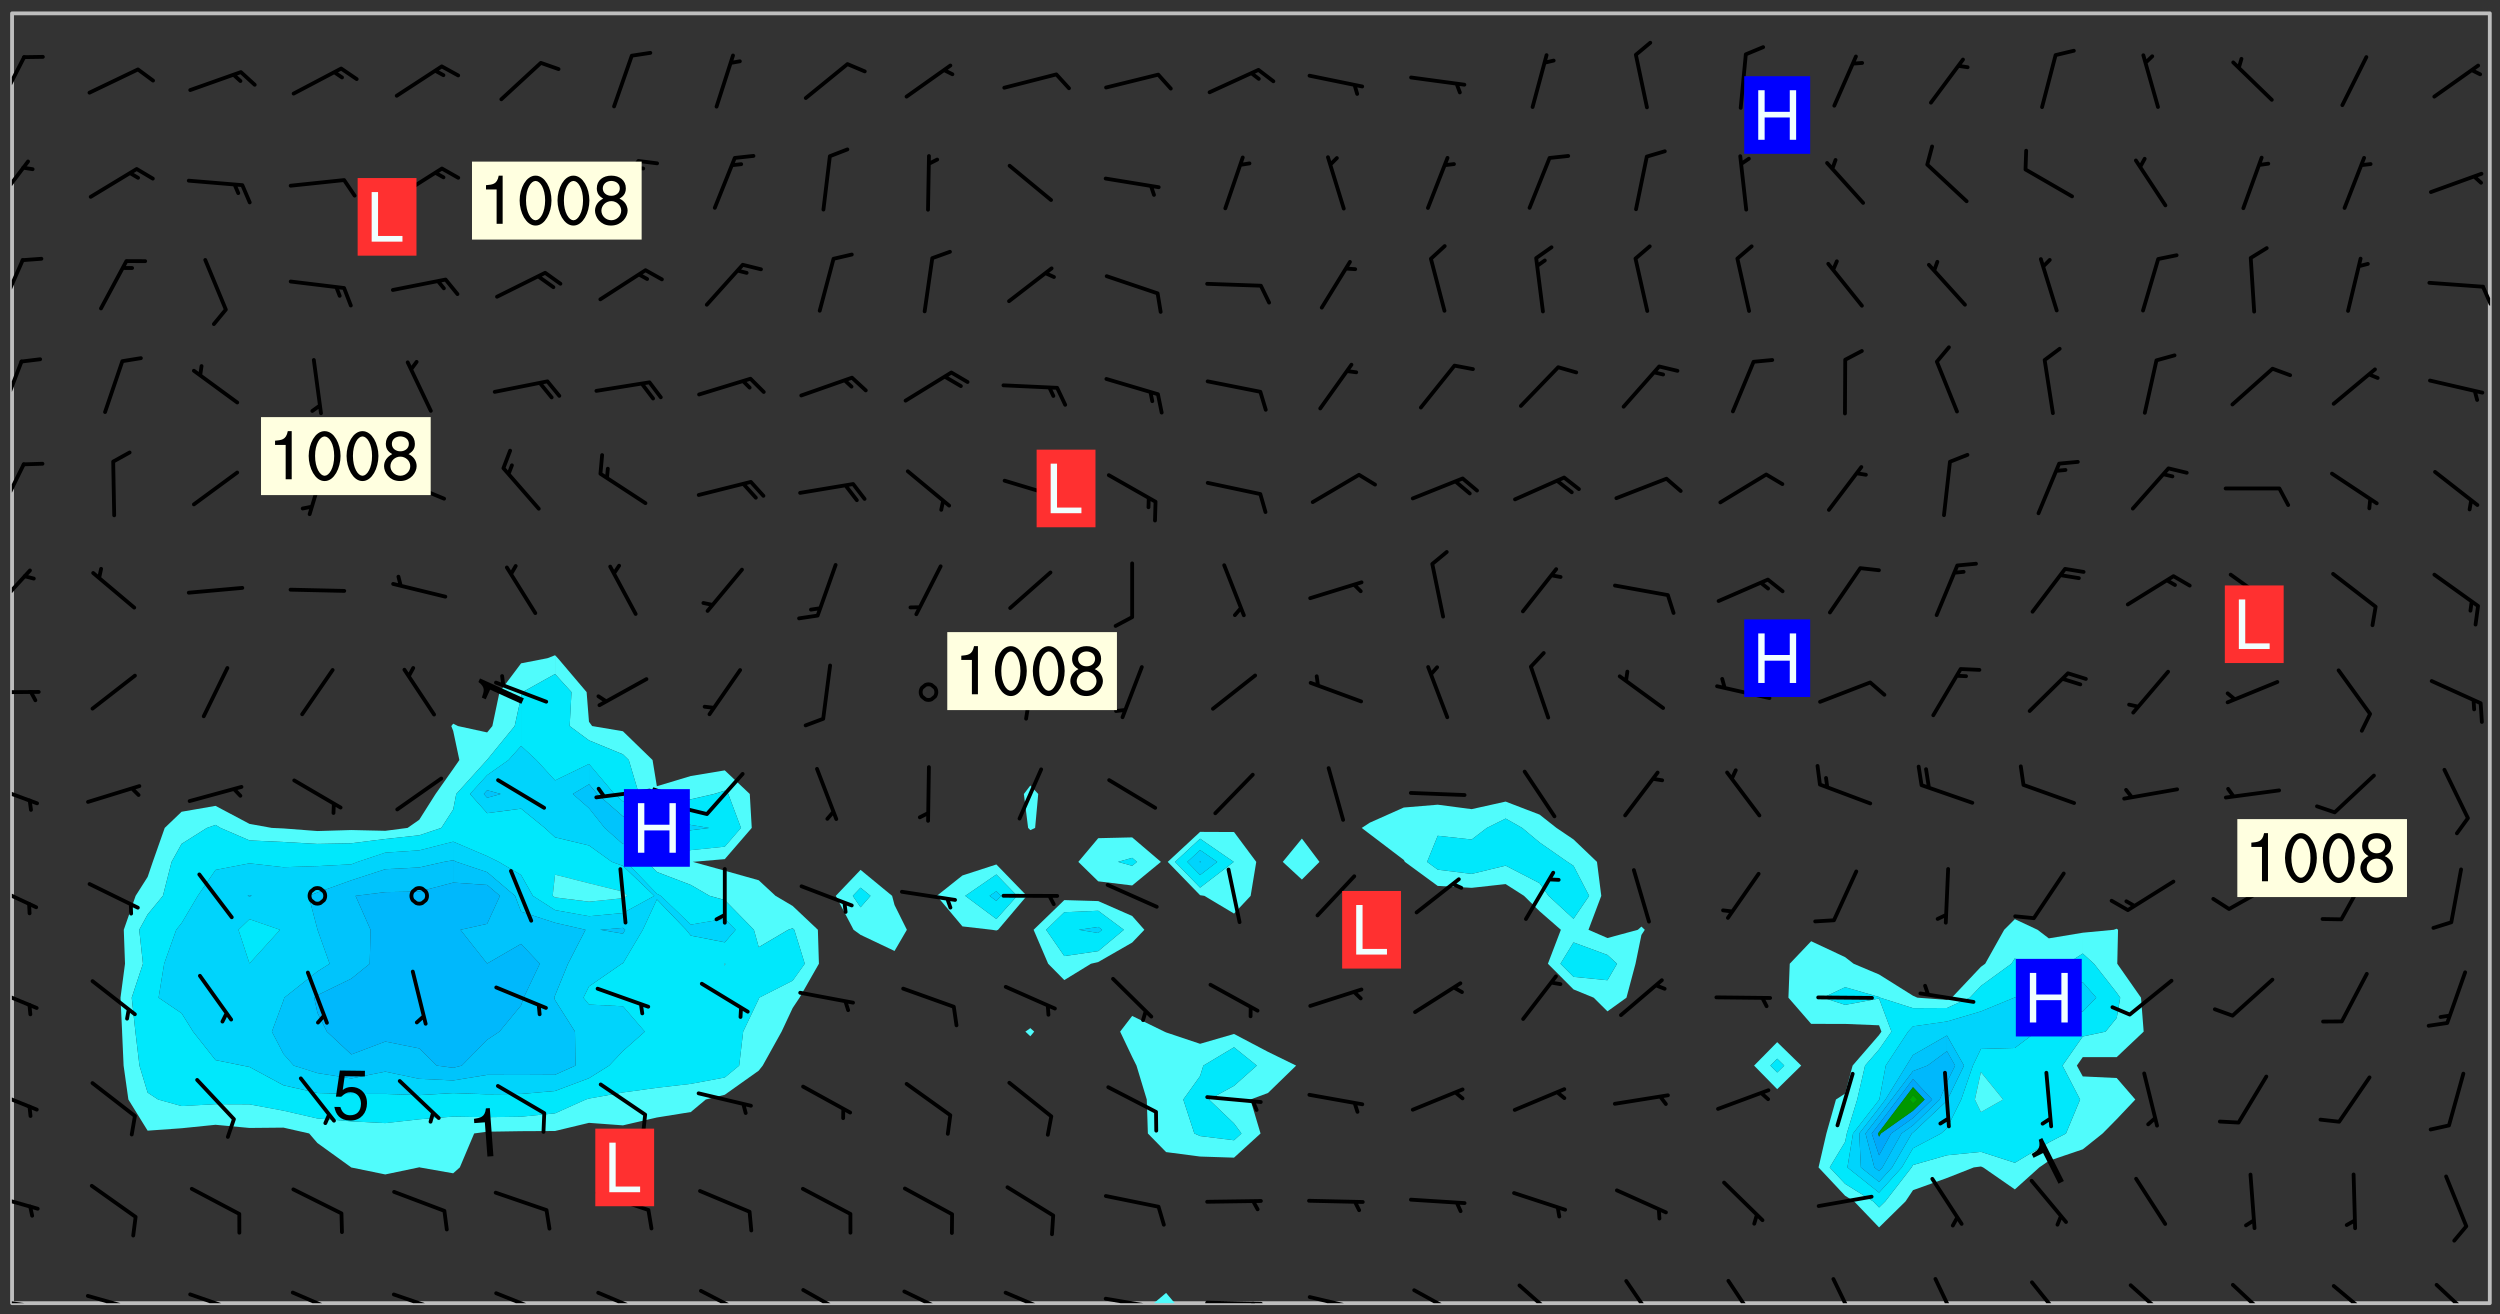 <svg xmlns="http://www.w3.org/2000/svg" role="img" xmlns:xlink="http://www.w3.org/1999/xlink" viewBox="142.45 309.95 326.84 171.84"><rect x="142.45" y="309.95" width="326.84" height="171.84" fill="#333333" stroke="none"/><defs><clipPath id="a"><path d="M144 311.672h1v168.656h-1zm0 0"/></clipPath><clipPath id="b"><path d="M144 311.672h324v168.656H144zm0 0"/></clipPath><clipPath id="c"><path d="M293 478h4v2.328h-4zm0 0"/></clipPath><clipPath id="d"><path d="M467 311.672h1v168.656h-1zm0 0"/></clipPath><clipPath id="e"><path d="M144 479h4v1.328h-4zm0 0"/></clipPath><clipPath id="f"><path d="M146 480h2v.328h-2zm0 0"/></clipPath><clipPath id="g"><path d="M153 479h8v1.328h-8zm0 0"/></clipPath><clipPath id="h"><path d="M159 480h2v.328h-2zm0 0"/></clipPath><clipPath id="i"><path d="M167 478h8v2.328h-8zm0 0"/></clipPath><clipPath id="j"><path d="M172 480h2v.328h-2zm0 0"/></clipPath><clipPath id="k"><path d="M180 478h8v2.328h-8zm0 0"/></clipPath><clipPath id="l"><path d="M193 478h8v2.328h-8zm0 0"/></clipPath><clipPath id="m"><path d="M207 478h8v2.328h-8zm0 0"/></clipPath><clipPath id="n"><path d="M220 478h8v2.328h-8zm0 0"/></clipPath><clipPath id="o"><path d="M233 478h8v2.328h-8zm0 0"/></clipPath><clipPath id="p"><path d="M247 478h7v2.328h-7zm0 0"/></clipPath><clipPath id="q"><path d="M260 478h8v2.328h-8zm0 0"/></clipPath><clipPath id="r"><path d="M273 478h8v2.328h-8zm0 0"/></clipPath><clipPath id="s"><path d="M286 479h9v1.328h-9zm0 0"/></clipPath><clipPath id="t"><path d="M292 480h2v.328h-2zm0 0"/></clipPath><clipPath id="u"><path d="M300 480h8v.328h-8zm0 0"/></clipPath><clipPath id="v"><path d="M306 480h2v.328h-2zm0 0"/></clipPath><clipPath id="w"><path d="M313 479h8v1.328h-8zm0 0"/></clipPath><clipPath id="x"><path d="M319 480h2v.328h-2zm0 0"/></clipPath><clipPath id="y"><path d="M327 478h7v2.328h-7zm0 0"/></clipPath><clipPath id="z"><path d="M340 477h7v3.328h-7zm0 0"/></clipPath><clipPath id="A"><path d="M354 477h6v3.328h-6zm0 0"/></clipPath><clipPath id="B"><path d="M368 477h5v3.328h-5zm0 0"/></clipPath><clipPath id="C"><path d="M381 476h5v4.328h-5zm0 0"/></clipPath><clipPath id="D"><path d="M395 476h4v4.328h-4zm0 0"/></clipPath><clipPath id="E"><path d="M407 477h6v3.328h-6zm0 0"/></clipPath><clipPath id="F"><path d="M420 477h7v3.328h-7zm0 0"/></clipPath><clipPath id="G"><path d="M434 477h6v3.328h-6zm0 0"/></clipPath><clipPath id="H"><path d="M447 477h7v3.328h-7zm0 0"/></clipPath><clipPath id="I"><path d="M460 477h7v3.328h-7zm0 0"/></clipPath><clipPath id="J"><path d="M144 465h4v4h-4zm0 0"/></clipPath><clipPath id="K"><path d="M144 452h4v4h-4zm0 0"/></clipPath><clipPath id="L"><path d="M144 438h4v4h-4zm0 0"/></clipPath><clipPath id="M"><path d="M144 425h4v4h-4zm0 0"/></clipPath><clipPath id="N"><path d="M144 412h4v4h-4zm0 0"/></clipPath><clipPath id="O"><path d="M144 400h4v1h-4zm0 0"/></clipPath><clipPath id="P"><path d="M144 384h3v6h-3zm0 0"/></clipPath><clipPath id="Q"><path d="M144 370h2v8h-2zm0 0"/></clipPath><clipPath id="R"><path d="M144 356h2v9h-2zm0 0"/></clipPath><clipPath id="S"><path d="M144 343h2v8h-2zm0 0"/></clipPath><clipPath id="T"><path d="M466 347h2v3h-2zm0 0"/></clipPath><clipPath id="U"><path d="M144 330h3v7h-3zm0 0"/></clipPath><clipPath id="V"><path d="M144 317h2v7h-2zm0 0"/></clipPath><g id="W" clip-path="url(#clip1)"><path fill="#fff" fill-opacity="0" fill-rule="evenodd" d="M0 0h1000v1000H0zm0 0"/><path fill="#d3d3d3" fill-opacity="0" fill-rule="evenodd" d="M162.152 355.867l-.234.293.059.234.117.172.176.234.293.348.113.059.117-.172.059-.234.176-.176.465-.176h.699l.234.293.289.816.059.176.176.23.352.234.699.699.172.176.234.348.234.41.289.582.41.465.23.234.234.176.117.23.176.293.172 1.164v.234l.059.289.059.117.117.117.348.41.117.172.176.176.176.234.117.172.172.352.059.234.234.406.234-.059-.176.176-.059.93h-.582l-.234-.113-.348.113-.117.117-.059.293-.059.176-.117.172-.465.293-.059.234-.059.113v.645l.059.172v.41l.059.059v.406l.059.406.117.176.059.059.23.641-.059.293v.699l-.059.582v.234l-.059.23-.055.352v1.922l.055.117h.426l-.367.117-.023.352.891 1.168 1.742.539 1.34.359v.539l.09.809.535.715 1.52.27.891-.086.09 1.164.535.18 1.16-.18 2.055-.984 1.16-.363 1.879-.176 1.695-.18-.18.719-1.516.086-1.25.09-.805.27-1.074.809.27.719.535.898-.18.625-.266.809.266 1.078.625.898.805.18 1.25-.18-.266.723.098.504.055.293v.172l.059.293v.406l.176.117.352.117h.406l.293-.176.113-.117.059-.117.117-.23.059-.176.352-.465.23-.176.176-.059.176.059.059.176.117.988.055.469.059.172.117.234.176.059.816.059h.289l.117.234.059.406.059.352v1.105l.117.293.117.348.289.699.176.352.582.754.352.176.172.059.469.234.641.465.348.234.293.176.293.055.23.062.816.348.293.176.113.172.352.352.117.176.523.641v.289l.059.352v.348l.059.352.059.289.117.059.172.059h.176l.582.234.176.117.176.289.176.234.113.234.293.23.117.117v.41l.059.055.289.234.234.117.059.117.117.172.059.117.23.234.059.176.234.059.117.059-.117.113-.059.117v.117l-.117.293-.117.289v.582l.176.117.117.059.059.117.117.117.113.059.176.348.059.352.059.406v.176l-.059.176-.117.699v.172l.117.176.293.293h.406l.176.117.117.172.117.293v.234h-.527l-.23-.234h-.234l-.176.059-.059.699.059.348.117.176.176.41.117.23.289.469.176.055h.523l.234.059.758.641.059.293v.234l.059.059.23.348v.352l-.117.172v.293l.293.289.293.176.172.059.293.176.293.117.582.406.289.234.293.176.219.16.016.012.23.176.641.523.176.234.117.176.176.176.113.172v.641l.117.176.469.117.582.117.234.059.23.113.293.117.113.059.586.352.289.172.176.062.176.055.176.059.699.352.289.176.234.055.289.176.234.117.641.406.293.117.172.059.234.059.41.059.23.059.234.117.059.172-.41.176.469.059.059.293.113.234.176.055.234.059.176.059.406.117.641.234.117.172.059.234v.176l-.059.117-.059.406.234.234.117.059.348.117.641.23.176.117.289.117.176.176.234.465.582 1.105.176.176.348.176.176.117.352.117 1.047.523.234.059.465.113.293.059.465.176.758.582.234.234.348.465.176.176.289.234.816.699.293.176.289.289.293.176.293.289.695.641.176.176.293.234.289.234.469.289.641.582.348.234.234.293.348.348.352.465.934.992.348.406.117.176.234.059.113.117.645.176.23.113.234.059.293.176.23.117.934.699.406.406.234.176.406.176.234.117.816.348.348.234.234.117.293.289.23.117.758.352.352.172.23.059.293.117.234.059.871.176h.816l.469.23.172.059.875.699.465.117.293.059.176.059.23.059.469.059.348.059.352.059.406.059h.293l.172.059v.23l.176.176h.293l.348.059.352.059.699.117h.641l.465-.234.293-.176.172-.117.41-.172.289-.176.934-.465.469-.293.523-.293.465-.172.465-.176 1.051-.465.289-.117.41-.117.289-.117.527-.176 1.516-.699.582-.348.289-.059.293-.059.348-.117.875-.23.352-.117h.113l.234-.059.875-.234.234-.059h.812l.352-.059.816-.117.172-.059.352-.055.293-.059.23-.059.816-.176.176-.059h.348l.234-.059.465-.117.758-.172.234-.059h.348l.41-.117.289-.059 1.285-.059h.289l.41-.059.23-.059h.176l.875-.117h.406l.41-.117h.348l.352-.113.871-.059h1.75l1.047.289.41.117.289.117.352.117.289.117 1.051.172.289.059h.293l.293.059.172.059.41.059.172.059.117.059h.117l.117.059.352.059h.113l.41.066 1.922.395 1.926.395 1.52.449 1.695.719 2.145.805 1.605-.719 1.43-.805 1.16-1.078 1.25-.449 3.035-.719 1.875-.359 2.145-1.348 2.234-1.254 2.5-1.258 1.695-.449 1.785-.18 1.16-.27.625.539 1.34-.27.715-.988.984-1.344.445-.18.805-.359 1.875-.539 1.785-.449 1.25-.27 1.16-.09 1.699-.09 1.961-.27 1.25-.09h.539l.625-.09h.891l2.145-.18 2.41-.18 2.59-.09 1.695.18 1.609.09 1.43.359 1.16.719 1.875.988 1.16 1.527.266.715.629.09.355.898.535.539.535 1.527 1.074.359h.535l-.805.535.09 1.707.715 2.695.891.805.895.988.715 1.258 1.785.539 1.52-.18.355 1.344 1.609-.805.98-.539.27.27.316-.215.219-.145.801.449.449-.359h.355l.535-.27.539-.719.535-.27.625-.988 1.16.449.84.371 1.395.617 1.695-.18h1.605l1.785.09.18-1.707.535-1.344.805.27.492.848.402.406-.09.539v.359l.715.449.711-.27h1.43l.359.988.445 1.258.715 1.344 1.25.629 1.695.629.715-.18.18-.539.98-.09.449.359.086 1.258-.266.629-.535.18v.539l.715.984.266.539.984.988.801 1.078-.266.359-.09.898-.625 2.332-.355 2.066-.09 1.793-.18.719-.09.539v1.438l-.98 1.883-.359 1.707-.535.898-.805 1.168-.266.539 2.055 1.254.086.359-.355.539-.09-.18v.809l.09 1.438-.445.715-1.074.094-.266.715.535.898.805.719 1.16.809 1.34.27.445.359-.355.449-1.789-.09-1.25-.449-.715-.719-.625-.09-.176 3.59-.188 1.309h89.359V311.703h-55.27v49.082l.762.125 3.289.543 2.023 2.836v2.754l2.352.332 2.348.332h4.051l-1.379 4.16-2.023.707-2.023.703-.543.344-2.594 1.617-.188.117-2.023-2.078-.73-2.742-2.672-2.078-1.375-3.5-.066-.082-1.957-2.672 2.75-1.418v-49.082H294.422v91.414l.117.031.133.012.074.074.105.047.09.059.086.059.09.059.297.297.059.09.031.117.027.117.016.137-.031.117-.059.09-.059.086-.043.105-.047.102-.027.121v.145l.176.27.148.148.074.086.074.074.043.105.062.09.059.086.043.105.059.09.047.102.043.105.059.086.117.18.074.074.062.086.059.09.043.105.059.09.059.086.062.09.059.09.043.102.117.18.074.074.059.086.074.074.09.059.105.047h.148l.133-.016.133.016.102-.047.074-.074.047-.102-.016-.133v-.148l-.047-.105-.027-.117-.047-.102-.027-.121-.043-.102-.062-.09-.043-.102-.043-.105-.031-.117-.016-.133-.012-.137.086-.059.059-.086.121-.031.043.105.016.133v.117l.059.102.059.09.09.059.148.148.059.09.043.105-.012.102.086.059.105.047.086.059.09.059.074.074-.117.027-.105.047-.086.059-.074.074-.059.09-.062.086-.027.121-.047.102-.043.105-.031.117-.012.133-.016.133v.148l.027.117.047.105.043.102.059.09.074.074.09.059.074.074.09.059.059.09.043.105.047.102.117.031.133.016h.148l.117-.031.105.043.043.105.047.102.027.121L299.5 410l.027.117.031.121.027.117.105.043.102.047.133-.016.148.148.062.086.074.074.07.074.09.062.105.043.102.043.117.031.137.016.117-.031.074-.074.027-.117-.012-.133-.031-.121-.027-.117.043-.105h.117l.09.062.117.027h.148l.133.016h.148l.133.016.133-.016h.148l.133-.016.133-.012.137.012.117-.027.133-.016.191-.059-.059.176-.016.133-.027.121-.016.133-.059.086-.133.016-.105.047-.105.043-.117.031-.117.027-.266.031h-.148l-.133.016-.074.074.059.086.148.148.117.18.074.07.09.062.09.059.086.059.09.059.102.043.105.062.105.043.086.059.105.047.102.043.18.117.059.09-.043.102-.047.105.016.133.223.223.059.09.043.102.031.121.043.102.016.133.031.117.012.137.031.117.148.148.102.043.105.043.117.031.133.016.137.016h.117l.117-.031.09-.059.043-.105.047-.102.043-.105.031-.117.012-.133v-.148l-.012-.133-.016-.133-.031-.117-.043-.105-.047-.105-.043-.102-.043-.105-.016-.133.016-.133.027-.117.031-.117.027-.121.047-.102.09-.059.086-.062.074-.074.09-.059.223-.223.059-.086.074-.074.117-.18.059-.086v-.148l-.074-.074-.102-.047-.105-.043-.102-.043-.059-.09-.047-.105-.027-.117.09-.059.117-.031.102-.043.18-.117.148-.148.012-.133-.012-.105-.09-.059-.133.016h-.148l-.133.016-.133-.016-.121-.031-.086-.059-.074-.074-.059-.09-.062-.086-.117-.18-.059-.086.031-.121.086-.059.121-.031.059-.086v-.121l-.031-.117-.059-.09-.059-.086-.047-.105-.027-.117-.016-.133.059-.09.074-.074.09-.059.117-.18.074-.074.059-.086.148-.148.121-.031.133-.016.133.016.074.074.043.105.016.133-.031.117-.117.031-.133.012-.148.148-.043.105-.047.102-.027.121-.031.117v.148l.031.117.043.105.059.09.074.07.074.074.117.031.121.027.117-.027.133-.016h.117l.09.059.074.074.047.105.059.086.102.047.133.016.105.043.086.059-.012.105-.074.074-.18.117-.059.09-.09.059-.07.074-.074.074-.062.09-.027.117-.016.133.016.133-.016.133v.148l.016.133.027.117.031.121.074.074.09.059.086.059.09.059.117.031v.086l-.102.047-.09.059-.266.031-.117.027h-.148l-.105.043-.102.047-.059.09-.062.234-.012.133-.031.121-.016.133v.293l-.012.133.012.137.016.133.133.016.133.012.121.031.086.059.074.074.047.105.043.102.016.133v.445l-.016.133v.445l.031.266.027.117.016.133.031.117.086.211.031.266v.148l-.031.117-.027.117-.031.121-.027.117-.031.117-.031.121-.012.133-.016.133.09.059.117-.031.102.016.047.105-.031.266v.441l-.043.105-.047.105-.043.102-.043.105-.059.086-.031.121-.043.117-.031.117-.016.133.016.133.059.09.105.047.086.059.059.086-.012.137-.031.117-.043.102v.445l-.016.133v.148l-.031.117-.043.105-.027.117-.047.105-.043.102-.031.121-.027.117-.031.133-.031.117-.027.117-.043.105-.031.117-.031.121-.012.133-.016.133v.297l.027.117v.148l.047.398.027.117.059.09.121.031h.148l.133-.016.059.09v.117l-.059.09-.09.059-.102.043-.105.047-.09.059-.086.059-.137.016-.117-.031-.133-.016-.102.047-.062.086-.012.137-.016.133-.031.117-.027.117-.016.133-.031.121v.297l.016.133.031.117v.148l.012.133v.148l-.027.117-.047.102-.027.121-.031.117-.059.09-.074.074-.102.043-.105.047-.117.027-.121.031-.102-.047.059-.086.105-.047.027-.117.031-.117.027-.121.031-.117v-.148l.016-.133-.031-.117-.043-.105-.105.016-.074.074-.102.043-.09.062-.074.074-.043.102-.016.133-.031.117L304.25 426l-.031.117-.027.117-.031.121-.027.117-.031.117-.043.105-.09.059h-.09l-.117-.031-.031-.086.016-.137-.031-.117v-.148l-.012-.133v-.148l-.062-.234-.027-.121-.043-.102-.047-.105-.059-.086-.059-.09-.043-.105-.062-.086-.148-.148-.07-.074-.105-.047-.105-.043-.102-.043-.297-.297-.09-.074-.086-.059-.105-.043-.09-.062-.086-.059-.105-.043-.09-.059-.086-.062-.074-.07-.105-.047-.086-.059-.105-.043-.09-.062-.102-.043-.105-.043-.086-.059-.105-.047-.105-.043-.102-.047-.09-.059-.102-.043-.105-.043-.09-.062-.117-.027-.133-.016-.133.016H299.75l-.133.016-.117-.031-.09-.059-.074-.074-.09-.059-.102-.047h-.148l-.121-.027-.102-.043-.074-.074-.117-.18-.09-.059-.102-.043-.09-.062-.105-.043-.09-.059-.086-.059-.105-.047-.059-.086-.059-.09-.043-.105-.047-.102-.074-.074-.086-.059-.074-.074-.09-.059-.223-.223-.043-.105-.031-.266.105-.043h.145l.105.043.074.074.09.059.086.059.105.047.09.059.148.148.07.074.148.148.062.086.074.074.086.059.074.074.09.062.09.059.086.059.27.176.102.047.105.043.102.043.047-.074.059-.086.074-.074.07-.074.105.043.074.074.059.09.043.102.047.105.043.105.121.027.117-.027.074-.09.043-.105.059-.09.074-.074.105-.043.117-.027.133.012.09.059.148.148.059.09.043.105.047.102.043.105.043.102.105.047.105.043.133.016.086-.059.059-.09.074-.074.105-.043.117.027.105.047.102.043.105.043.102.047.18.117v.117l-.016.133.016.133.016.137.059.086.102.047.121.027.117.031h.148l.117-.031.059-.09.18-.117.059-.09.074-.074.059-.086.117-.18.18-.117.117.031.09.059.043.074-.016.133v.117l.09.059h.148l.133-.016.133-.012.266-.031.105-.043.117-.031.121-.027.074-.074.07-.074.062-.09-.016-.105-.047-.102-.102-.043-.105-.016-.117.027-.266.031h-.148l-.074-.074-.09-.059-.117-.031-.117-.027-.133-.016h-.148l-.133.016h-.297l-.105-.047-.148-.148-.043-.102-.059-.09.223-.223.086-.059.105-.043.117-.031.133-.016.133.016.137.016.102.043.133-.012.09-.062.102-.043.062-.09-.047-.102-.09-.059-.117-.031-.102-.043-.059-.09-.062-.09v-.117l.016-.133.105-.047.074-.07v-.121l-.09-.059-.031-.117.09-.059.074-.074.043-.105.059-.09.047-.102.016-.133v-.148l-.047-.105-.043-.102-.09-.059-.133-.016-.102-.043-.137-.016-.117-.031h-.445l-.133-.016-.133-.012-.133-.016-.117-.031h-.148l-.133-.016-.133-.012-.266-.031-.121-.043-.086-.059-.074-.074v-.148l.012-.133.105-.047.102-.043.133-.016h.152l.133-.016h.293l.121.031.102.043.09.059.234.062.121-.047.09-.059.102-.043.133-.016.105.043.102.047.133.012.121-.027h.145l.121-.031.117-.027.105-.047.074-.074.086-.059.148-.148.059-.086.047-.105.027-.117.016-.105-.102-.043-.09-.059-.117-.031-.105-.043-.09-.062-.074-.086-.074-.074-.102-.043-.105-.047-.102-.043-.059-.09-.047-.102-.086-.211-.062-.086-.059-.09-.074-.074-.086-.059h-.27l-.117.031-.09.059-.102.043-.133.016-.105-.016-.027-.117-.062-.09-.117-.031-.102-.043-.148-.148-.031-.117-.016-.105.074-.074.18-.117.117-.027.117-.031.137.016.102.043.105.043.102.047.105.043.117.031.133.016.117.027.133.016.105-.016.09-.059-.074-.074-.105-.043-.074-.074-.074-.09-.148-.148-.086-.059-.09-.059-.074-.074-.09-.059-.102-.047-.121-.027-.102-.047-.105-.043-.117-.031-.102-.043-.121-.031h-.148l-.117.031-.105.043-.086.062-.18.117-.086.059-.09.059-.105.047-.086.059-.105.043-.102.043-.105.047-.074.074-.059.09-.059.086-.047.105-.059.086-.074.074-.133-.012-.117-.031h-.117l-.074.074-.09.059-.074.074-.09.059-.086.059-.105.047-.102.043-.137.016-.102-.043-.148-.148-.105-.047h-.086l-.105.047-.102.043-.121.031-.117-.031-.074-.074v-.117l.031-.121.074-.07.059-.09.074-.074.117-.031.105-.043h.293l.133-.016.137-.016.102-.043.09-.059.102-.047.09-.059.133-.012.09.059.133.012.09-.059.086-.059.105-.043.09-.059.086-.062.09-.059.148-.148.059-.086.059-.09.105-.043.133-.016.117.027.121.031.059-.059.059-.09.031-.266.027-.117.105.012.133.016.102-.043.09-.059.059-.09.074-.074.059-.09.047-.102.012-.133-.012-.133-.047-.105-.148-.148-.059-.09-.059-.086-.043-.105v-.445l.016-.133v-.148l.012-.133-.059-.059-.09.059-.102-.043-.18-.117-.086-.059-.062-.09-.059-.09-.074-.074-.086-.059-.121.031-.102.012-.105.047-.086.059-.105.043-.148.148-.09.059-.086.059-.09.062-.105.043-.133.016v-.121l.105-.043.117-.031.074-.07.043-.105v-.148l-.027-.117-.148-.148-.133-.016h-.148l-.117.031-.105.043-.102.043-.09.062-.117.027-.074-.074.012-.133-.043-.102-.043-.105-.09-.059-.117.027-.121.031-.117.031-.102.043-.121.031-.102.043-.105.043-.09.059-.102.016v-.117l.016-.133-.059-.09-.074.043-.148.148-.059.09-.074.074-.047.105-.043.102-.074.074-.059.09-.074.074-.059.086-.074.074-.09.062-.074.07-.074.074-.102.016-.133.016-.105-.043v-.121l.148-.148.043-.102.059-.09.047-.102.043-.105.059-.09.031-.117.043-.102.031-.121.027-.117.047-.105.043-.102.043-.105.074-.07.09-.062.09-.059.102-.043h.297l.266-.031.105-.043-.074-.074-.117-.031-.105-.043-.09-.059-.102-.047-.09-.059-.102-.043-.105-.043-.09-.062-.086-.059-.105-.043-.102-.043-.121-.031-.117-.031-.102-.043L297.5 410.25l-.102-.043-.09-.059-.043-.105-.016-.133.102-.043.133-.016.137.016.133-.016.102-.043.059-.09.016-.105-.09-.059-.074-.074-.102-.043-.09-.059-.148-.148-.043-.105-.016-.133v-.293l-.059-.09-.09-.059-.074-.074-.043-.105-.031-.117-.059-.09-.074-.074-.117-.027-.074-.074-.09-.059-.09-.062-.086-.059-.074-.074-.059-.086-.047-.105-.086-.059-.148-.148-.195-.059-.133.016-.102.043-.074.074-.047.102-.043.105-.059.09-.059.086-.297.297-.09.059h-.086l-.062-.086-.043-.105.031-.117.059-.09.027-.117-.012-.133-.09-.062-.105.047-.117.027-.117.031-.27.176-.102.047-.117.027-.105.047-.09.059-.102.043-.059-.086-.047-.105.016-.133.047-.105.07-.074.074-.07.059-.09v-.148l-.043-.105h-.238l-.102.047-.031.117-.027.117-.031.121-.074.043-.133.016-.074-.047-.043-.102-.043-.105-.047-.102-.043-.105-.121.031-.102.043-.133.016-.117.031-.105.043-.09.059-.102.047-.121.027-.133.016-.102-.043-.059-.09-.047-.105-.043-.102-.043-.105v-.117l.059-.09.086-.059.18-.117.102-.047.105-.043.105-.059.102-.043.09-.062.102-.043.105-.059.102-.047.09-.059.105-.043.102-.043.09-.062.102-.043.137-.016.117.031.102.043.121.031.102.043.105.047.102.043.105.043.102.047.105.043.102.043.105.047.086.059.105.043.117.031.105.043.102.047.09.059.105.043.102.043.105.047.117.027.102.047.121.027h.148l.086-.059.016-.102.059-.09-.027-.117-.074-.074-.117-.18-.074-.074-.09-.074-.18-.117-.086-.059-.105-.043-.102-.047-.27-.176-.059-.09-.074-.074-.059-.09-.043-.102-.031-.117-.016-.137v-.562l-.012-.133-.016-.133-.031-.117-.016-.133-.012-.133-.031-.121-.223-.223-.059-.086-.016-.105.031-.117.133-.016v-91.414H172.992v1.453l-.059.234-.352 1.051-.172.523-.117.348-.176.41-.117.172-.234.293-.23.059h-.352l-.117.059-.23.406v.293l.117.176.23.23.117.234.641.758.293.465.176.234.23.352.234.348.641.816.176.465.172.41.117.695.176.469.117 1.398.059.465v.875l.117 1.047v4.781l-.059.465-.352 1.281-.176.523-.113.41-.352.93L172.934 336l-.234.582-.117.176-.172.348-.176.406-.352.816-.059.293-.113.293-.117.289-.059.176-.117.875-.059.406-.059.117-.059.176-.059.172-.23.527-.117.172v.234l-.117.234-.059.172-.176.586v.289l-.059.176v.293l-.059.113-.059.527v.172l-.055.234v2.621l-.176.816-.117.176-.176.234-.117.172-.113.234-.586.934-.23.289-.293.465-.176.234-.289.352-.352.699-.113.23-.176.41-.176.23-.406.527-.816.699-.293.172-.289.234-.176.117-.176.176-.523.406-.527.176-.172.176-.234.055-.641.176h-.758m12.211 31.023l-1.074.449.359.895 1.25-.715.445-.539-.98-.09"/><path fill="#d3d3d3" fill-opacity="0" fill-rule="evenodd" d="M201.508 416.598h-.895l.449.629.98.359.805-.09.445-.988-.176.09-.715-.355-.895.355m154.621 59.07l-.059-.523v-.293l.113-.293.059-.23.469-.469h.113l.117-.113.117-.059h.176l.234-.059h.348l.234.059.117.059.23.172.059.176.117.582v.293l-.117.176-.172.289-.176.176-.527.523-.23.234-.117.059h-.176l-.117-.059-.406-.293-.176-.117-.117-.059-.059-.113-.055-.117m6.641-10.957l-.059-.172v-1.109l.059-.172.176-.059.172-.059h.176l.234-.059.117.059.059.699-.059.172-.117.176-.117.059-.234.523-.113.059h-.234l-.059-.117m9.613-14.391l-.117-.176v-.699l.293-.875.117-.172.176-.352.113-.23.117-.293.352-.758.117-.23.172-.234h.176l.117-.059h.641l.117.059.234.234.172.113.352.293.117.117.113.176v.113l.117.059.117.117v.699l-.059.176v.23l-.059.176-.348 1.051-.117.23-.117.234-.117.059-.23.234-.641.289h-.875l-.41-.117-.641-.465"/><path fill="none" stroke="#bebebe" stroke-linecap="round" stroke-linejoin="round" stroke-miterlimit="10" stroke-width=".5" d="M467.957 311.695H144.027v168.625h323.93v-168.625"/><g clip-path="url(#a)"><path fill="#fff" fill-opacity="0" fill-rule="evenodd" d="M144 475.891v4.438h.004H144V311.672h.004H144v164.219"/></g><g clip-path="url(#b)"><path fill="#fff" fill-opacity="0" fill-rule="evenodd" d="M144.004 480.328V311.672h71.012v83.941l-.988.387-3.453.676-2.824 3.762-.934 4.438-.68.832-3.816-.832-.621-.312-.25.312.25.645.805 3.797-.805 1.16-2.305 3.277-2.133 3.371-1.527 1.066-2.914.379-4.438-.102-4.438.133-4.438-.34-1.531-.07-2.91-.527-4.438-2.355-4.438.77-2.207 2.113-1.562 4.438-.668 1.965-1.574 2.477-1.547 4.438.16 4.438-.59 4.438.211 4.438.199 4.441.625 4.438 2.516 4.074 4.438-.316 4.438-.453 4.438.414 4.441-.043 3.363.762 1.074 1.246 4.422 3.191.016.012 4.438.91 4.391-.922.051-.035.039.035 4.398.773.871-.773 1.875-4.438 1.691-.227 4.438-.07 4.441-.023 4.438-1.066 4.438.328 4.438-1.027 4.438-.715 1.957-1.637 2.484-.621 4.438-3.152.523-.664 2.469-4.441 1.445-3.086.902-1.352 2.531-4.438-.137-4.438-3.297-3.113-2.242-1.324-2.195-2.035-4.438-1.25-4.184-1.156 4.184-.355 3.527-4.082-.258-4.438-3.27-3.086-4.441.738-4.438 1.336-.562-3.426-3.875-3.762-4.027-.68-.41-.566-.309-3.871L215.383 396l-.367-.387v-83.941h39.941v112l-3.242 3.398 2.328 4.438.914.66 4.441 2.109 1.613-2.77-1.613-3.238-.316-1.199-4.125-3.398v-112h17.754v111.293l-4.438 1.441-3.348 2.664 3.348 3.992 3.859.445.578.09.223-.09 3.758-4.438-3.98-4.105V311.672h4.441v100.973l-.844 1.109.555 4.438.289.285v25.887l-.648.457.648.605.508-.605-.508-.457v-25.887l.625-.285.406-4.438-1.031-1.109V311.672h4.438V427.625l-4.012 3.883 1.902 4.438 2.109 2.137 3.488-2.137.949-.223 4.438-2.547v9.594l-1.574 2.051 1.574 3.309.566 1.133 1.344 4.438.145 4.438 2.383 2.434 4.441.582 4.438.145 3.469-3.16-1.328-4.438 2.297-.855 3.684-3.582-3.684-1.801-4.438-2.336-4.438 1.289-4.441-1.488-.23-.105-4.207-2.051v-9.594l1.594-1.668-1.594-1.805-4.438-1.949-4.438-.129V311.672h8.875v107.754l-4.438.105-2.602 3.098 2.602 2.543 4.438.543 3.758-3.086-3.758-3.203v-107.754h8.879v107.035l-4.23 3.922 4.23 4.355.562.086 3.875 2.32 2.172-2.32.734-4.441-2.906-3.902-4.438-.02V311.672h13.312v107.91l-2.504 3.047 2.504 2.312 2.297-2.312-2.297-3.047V311.672h26.633v103.074l-4.441.988-4.438-.582-4.438.371-4.438 1.977-1.059.691 1.059.809 4.438 3.375.145.254 4.293 3.145 4.438.25 4.441-.492 2.406 1.539 2.031 2.008 2.785 2.43-1.695 4.438 3.348 3.355 2.637 1.082 1.801 1.789 2.484-1.789 1.184-4.438.773-3.766.441-.672-.441-.418-.469.418-3.973 1.078-2.48-1.078 1.672-4.438-.562-4.441-3.066-2.934-2.227-1.504-2.211-1.742-4.438-1.703V311.672h35.504V446.195l-3.02 3.066 3.02 3.082 3.141-3.082-3.141-3.066V311.672h31.07v118.445l-1.395 1.391-2.484 4.438-.559.406-3.805 4.031-.637.285-3.867-.285-.57-.254-4.438-2.781-3.324-1.402-1.113-.863L379.234 433l-2.801 2.945-.172 4.438 2.973 3.426 4.438.004 4.438.18.312.828-.312.445-3.457 3.996-.98 3.656-1.195.781-1.25 4.438-1.027 4.438 3.473 3.703 1.18.738 3.258 3.402 3.461-3.402.977-1.465 4.438-1.594 3.512-1.383.93-.121.289.121 4.148 2.875 3.195-2.875 1.242-.859 4.438-1.504 2.598-2.074 1.844-1.871 2.43-2.566-2.43-2.812-4.441-.211-.77-1.414.77-1.105 4.441-.004 3.523-3.332-.348-4.438-3.105-4.438.102-4.438-.172-.141-.391.141-4.051.383-4.438.738-1.469-1.121-2.969-1.391V311.672h62.133v168.656H296.035l-1.133-1.352-1.605 1.352H144.004"/></g><path fill="#50fcfc" fill-rule="evenodd" d="M158.414 444.82l-.211-4.438.59-4.438-.16-4.438 1.547-4.438 1.574-2.477.668-1.965 1.562-4.438 2.207-2.113 4.438-.77 4.438 2.355 2.91.527 1.531.07 4.438.34 4.438-.133 4.438.102 2.914-.379 1.527-1.066 2.133-3.371 2.305-3.277.805-1.16-.805-3.797-.25-.645.25-.312.621.312 3.816.832.68-.832.934-4.438 2.824-3.762L214.027 396l.988-.387v2.453l-4.258 2.371-.184.621-.84 3.816-3.598 4.41-.031.031-4.008 4.438-.398 2.027-1.555 2.41-2.883.961-4.441.484-4.438.559-4.438.086-4.438-.25-4.441-.207-3.781-1.633-.656-.398-1.129.398-3.309 2.082-1.309 2.355-1.133 4.441-1.996 2.426-1.102 2.012.488 4.438-1.469 4.438.48 4.438.531 4.441 1.07 3.535 1.371.902 3.066.852 4.438-.242 4.438.02 4.441.824 4.438 1.02 4.438.379 4.438.23 4.441-.5 4.438-.352 4.438.078 4.438-.066 4.441-.438 4.02-1.805.418-.129 4.438-.797 4.438-.609 4.438-.516 4.441-.832 1.883-1.555.52-4.441 2.035-4.266.062-.172 4.375-2.223 1.582-2.215-1.375-4.438-.207-.195-.586.195-3.852 2.27-.629-2.27-3.809-3.887-1.988-.551-2.453-1.426-4.438-1.695-1.27-1.32 1.27-.77 4.438-.766 4.441-.453 2.117-2.449-1.66-4.438-.457-.434-1.418.434-3.023.695-4.438.215-2.348-.91-1.324-4.438-.766-.746-4.438-1.828-2.523-1.867.238-4.438-2.152-2.371v-2.453l.367.387 3.762 4.438.309 3.871.41.566 4.027.68 3.875 3.762.562 3.426 4.438-1.336 4.441-.738 3.27 3.086.258 4.438-3.527 4.082-4.184.355 4.184 1.156 4.438 1.25 2.195 2.035 2.242 1.324 3.297 3.113.137 4.438-2.531 4.438-.902 1.352-1.445 3.086-2.469 4.441-.523.664-4.438 3.152-2.484.621-1.957 1.637-4.438.715-4.438 1.027-4.438-.328-4.438 1.066-4.441.023-4.438.07-1.691.227-1.875 4.438-.871.773-4.398-.773-.039-.035-.051.035-4.391.922-4.438-.91-.016-.012-4.422-3.191-1.074-1.246-3.363-.762-4.441.043-4.438-.414-4.438.453-4.438.316-2.516-4.074-.625-4.438-.199-4.441"/><path fill="#00e8fc" fill-rule="evenodd" d="M160.152 444.82l-.48-4.438 1.469-4.438-.488-4.438 1.102-2.012 1.996-2.426 1.133-4.441 1.309-2.355L169.5 418.191l1.129-.398.656.398 3.781 1.633 4.441.207 4.438.25 4.438-.086 4.438-.559 4.441-.484 2.883-.961 1.555-2.41.398-2.027 4.008-4.438.031-.031 3.598-4.41.84-3.816v6.41l-1.648 1.848-2.789 1.969-2.242 2.469 2.242 2.504 4.438-.586 3.105 2.52 1.336 1.227v4.883l-.312 2.77.312.199 4.438.562 4.438-.453.57-.309-.57-.547-4.438-1.098-4.438-1.125v-4.883l4.438 1.062 2.988 2.148 1.449.52 4.105 3.922-4.105 2.246-4.438.414-4.438-.801-2.898-1.859-1.543-2.727-2.91-1.715-1.527-.754-4.438-1.891-4.438 1.137-4.441.297-3.617 1.211-.82.32-4.438.234-4.438.141-4.441-.504-4.438.855-2.324 3.395-2.113 3.562-.703.875-1.578 4.438-.727 4.438 3.008 2.035 1.5 2.402 2.938 3.723 3.527.719.91.176 4.441 2.395 4.438 1.012 4.438.133 4.438-.012 4.441.156 4.438-.266 4.438.156 4.438-.043 4.441-.391 4.438-1.668 2.633-1.648 1.805-1.91 2.859-2.531-2.859-3.312-4.438-.227-.73-.898.73-1.477 4.281-2.961.156-.055 2.594-4.383 1.844-3.973 3.824 3.973.613.762 4.441.875v2.789l-.059.012.059.254.082-.254-.082-.012v-2.789l1.41-1.637-1.41-1.441-4.441.766-3.922-3.762-.516-.27-4.016-4.172 4.016-2.441 4.438-1.695 2.406-.301-2.406-.391-4.438-1.531-4.438-1.547-1.113-.969-3.324-3.93-4.438 2.152-2.438-2.66-2.004-1.848v-6.41l.184-.621 4.258-2.371 2.152 2.371-.238 4.438 2.523 1.867 4.438 1.828.766.746 1.324 4.438 2.348.91 4.438-.215 3.023-.695 1.418-.434.457.434 1.66 4.438-2.117 2.449-4.441.453-4.438.766-1.27.77 1.27 1.32 4.438 1.695 2.453 1.426 1.988.551 3.809 3.887.629 2.27 3.852-2.27.586-.195.207.195 1.375 4.438-1.582 2.215-4.375 2.223-.062.172-2.035 4.266-.52 4.441-1.883 1.555-4.441.832-4.438.516-4.438.609-4.438.797-.418.129-4.02 1.805-4.441.438-4.438.066-4.438-.078-4.438.352-4.441.5-4.438-.23-4.438-.379-4.438-1.02-4.441-.824-4.438-.02-4.438.242-3.066-.852-1.371-.902-1.07-3.535-.531-4.441"/><path fill="#00d4fc" fill-rule="evenodd" d="M166.191 442.418l-3.008-2.035.727-4.438 1.578-4.438.703-.875 2.113-3.562 2.324-3.395 4.438-.855v4.141l-.25.109.25.074v2.98l-1.441 1.383 1.441 4.402 3.996-4.402-3.996-1.383v-2.98l.301-.074-.301-.109v-4.141l4.441.504 4.438-.141 4.438-.234.82-.32 3.617-1.211 4.441-.297 4.438-1.137v2.43l-1.219.215-3.219.73-4.441.227-4.438 1.449-4.438 1.598-1.145.438 1.145 4.359.02.078 1.582 4.438-1.602 1.008-4.328 3.43-.109.371-1.512 4.066 1.512 2.914 1.348 1.527 3.09.977 4.438.707 4.438-.895 4.441.941 4.438.211 4.438-.73 4.438.012 4.441-.023 2.664-1.199-.059-4.441-2.605-4.117-.109-.32.109-.293 1.695-4.145 2.285-4.438-3.98-.918-4.441-1.449-.793-2.07-3.645-3.098-4-1.344-.438-.215v-2.43l4.438 1.891 1.527.754 2.91 1.715 1.543 2.727 2.898 1.859 4.438.801 4.438-.414v1.938l-2.984.254 2.984.504.297-.504-.297-.254v-1.938l4.105-2.246-4.105-3.922-1.449-.52-2.988-2.148-4.438-1.062-1.336-1.227-3.105-2.52-4.438.586-2.242-2.504 2.242-2.469v1.98l-.441.488.441.496 1.766-.496-1.766-.488v-1.98l2.789-1.969 1.648-1.848 2.004 1.848 2.438 2.66 4.438-2.152v2.66l-2.121 1.27 2.121 1.859 2.047 2.578 2.391 2.121 4.438-1.793.809-.328-.809-.316-4.438-1.199-3.363-2.922-1.074-1.27v-2.66l3.324 3.93 1.113.969 4.438 1.547 4.438 1.531 2.406.391-2.406.301-4.438 1.695-4.016 2.441 4.016 4.172.516.27 3.922 3.762 4.441-.766 1.41 1.441-1.41 1.637-4.441-.875-.613-.762-3.824-3.973-1.844 3.973-2.594 4.383-.156.055-4.281 2.961-.73 1.477.73.898 4.438.227 2.859 3.312-2.859 2.531-1.805 1.91-2.633 1.648-4.438 1.668-4.441.391-4.438.043-4.438-.156-4.438.266-4.441-.156-4.438.012-4.438-.133-4.438-1.012-4.441-2.395-.91-.176-3.527-.719-2.938-3.723-1.5-2.402"/><path fill="#00e8fc" fill-rule="evenodd" d="M175.066 430.125l-1.441 1.383 1.441 4.402 3.996-4.402-3.996-1.383"/><path fill="#00c4fc" fill-rule="evenodd" d="M175.066 427.145l-.25-.074.25-.109.301.109-.301.074m4.441 20.59l-1.512-2.914 1.512-4.066.109-.371 4.328-3.43 1.602-1.008-1.582-4.438-.02-.078-1.145-4.359 1.145-.438 4.438-1.598 4.438-1.449 4.441-.227 3.219-.73 1.219-.215v2.922l-4.438 1.172-4.441.074-3.887.488 1.961 4.438-.105 4.438-2.406 1.945-4.438 2.164-.418.328.418 1.957 1.238 2.48 3.199 2.984 4.438-1.684 4.441.895 2.285 2.246 2.152.289 1.121-.289 3.316-3.375 1.613-1.066 2.824-3.43.34-1.008 2.109-4.438-2.449-2.594-4.438 2.566-3.492-4.41 3.492-.781 1.676-3.656-1.676-1.426-4.438-.309v-2.922l.438.215 4 1.344 3.645 3.098.793 2.07 4.441 1.449 3.98.918-2.285 4.438-1.695 4.145-.109.293.109.32 2.605 4.117.059 4.441-2.664 1.199-4.441.023-4.438-.012-4.438.73-4.438-.211-4.441-.941-4.438.895-4.438-.707-3.09-.977-1.348-1.527"/><path fill="#00b8fc" fill-rule="evenodd" d="M183.945 442.34l-.418-1.957.418-.328 4.438-2.164 2.406-1.945.105-4.438-1.961-4.438 3.887-.488 4.441-.074 4.438-1.172 4.438.309 1.676 1.426-1.676 3.656-3.492.781 3.492 4.41 4.438-2.566 2.449 2.594-2.109 4.438-.34 1.008-2.824 3.43-1.613 1.066-3.316 3.375-1.121.289-2.152-.289-2.285-2.246-4.441-.895-4.438 1.684-3.199-2.984-1.238-2.48"/><path fill="#00c4fc" fill-rule="evenodd" d="M206.137 414.25l-.441-.496.441-.488 1.766.488-1.766.496"/><path fill="#50fcfc" fill-rule="evenodd" d="M215.016 424.301l-.312 2.77.312.199 4.438.562 4.438-.453.57-.309-.57-.547-4.438-1.098-4.438-1.125"/><path fill="#00c4fc" fill-rule="evenodd" d="M219.453 415.613l-2.121-1.859 2.121-1.27 1.074 1.27 3.363 2.922 4.438 1.199.809.316-.809.328-4.438 1.793-2.391-2.121-2.047-2.578m4.438 16.398l-2.984-.504 2.984-.254.297.254-.297.504"/><path fill="#50fcfc" fill-rule="evenodd" d="M237.207 435.934l-.059.012.059.254.082-.254-.082-.012m16.836-4.426l-2.328-4.438 3.242-3.398V426l-1.02 1.07 1.02 1.496 1.301-1.496L254.957 426v-2.328l4.125 3.398.316 1.199 1.613 3.238-1.613 2.77-4.441-2.109-.914-.66"/><path fill="#00e8fc" fill-rule="evenodd" d="M254.957 428.566l-1.02-1.496L254.957 426l1.301 1.07-1.301 1.496"/><path fill="#50fcfc" fill-rule="evenodd" d="M268.273 431.062l-3.348-3.992 3.348-2.664 4.438-1.441v1.309l-4.07 2.797 4.07 3.031 2.711-3.031-2.711-2.797v-1.309l3.98 4.105-3.758 4.438-.223.09-.578-.09-3.859-.445"/><path fill="#00e8fc" fill-rule="evenodd" d="M272.711 430.102l-4.07-3.031 4.07-2.797v2.188l-.887.609.887.66.59-.66-.59-.609v-2.188l2.711 2.797-2.711 3.031"/><path fill="#00d4fc" fill-rule="evenodd" d="M272.711 427.73l-.887-.66.887-.609.59.609-.59.66"/><path fill="#50fcfc" fill-rule="evenodd" d="M276.863 418.191l-.555-4.438.844-1.109 1.031 1.109-.406 4.438-.625.285-.289-.285m.289 27.234l-.648-.605.648-.457.508.457-.508.605m2.328-9.48l-1.902-4.438 4.012-3.883 4.438.129v1.266l-4.438.191-2.375 2.297 2.375 3.434 4.438-.645 3.348-2.789-3.348-2.488v-1.266l4.438 1.949 1.594 1.805-1.594 1.668-4.438 2.547-.949.223-3.488 2.137-2.109-2.137"/><path fill="#00e8fc" fill-rule="evenodd" d="M281.59 434.941l-2.375-3.434 2.375-2.297 4.438-.191v2.113l-2.543.375 2.543.418.504-.418-.504-.375v-2.113l3.348 2.488-3.348 2.789-4.438.645"/><path fill="#50fcfc" fill-rule="evenodd" d="M286.027 425.172l-2.602-2.543 2.602-3.098 4.438-.105v2.672l-1.852.531 1.852.516.625-.516-.625-.531v-2.672l3.758 3.203-3.758 3.086-4.438-.543"/><path fill="#00d4fc" fill-rule="evenodd" d="M286.027 431.926l-2.543-.418 2.543-.375.504.375-.504.418"/><path fill="#00e8fc" fill-rule="evenodd" d="M290.465 423.145l-1.852-.516 1.852-.531.625.531-.625.516"/><path fill="#50fcfc" fill-rule="evenodd" d="M290.465 448.129l-1.574-3.309 1.574-2.051 4.207 2.051.23.105 4.441 1.488 4.438-1.289v1.742l-4.008 2.395-.43 1.367-2.195 3.07 1.445 4.438.75.336 4.438.551.973-.887-.973-1.312-3.273-3.125 3.273-1.789 2.98-2.648-2.98-2.395V445.125l4.438 2.336 3.684 1.801-3.684 3.582-2.297.855 1.328 4.438-3.469 3.16-4.438-.145-4.441-.582-2.383-2.434-.145-4.438-1.344-4.438-.566-1.133"/><g clip-path="url(#c)"><path fill="#50fcfc" fill-rule="evenodd" d="M293.297 480.328l1.605-1.352 1.133 1.352h-2.738"/></g><path fill="#50fcfc" fill-rule="evenodd" d="M299.344 426.984l-4.23-4.355 4.23-3.922v.891l-3.27 3.031 3.27 3.367 4.398-3.367-4.398-3.031v-.891l4.438.02 2.906 3.902-.734 4.441-2.172 2.32-3.875-2.32-.562-.086"/><path fill="#00e8fc" fill-rule="evenodd" d="M299.344 425.996l-3.27-3.367 3.27-3.031v1.484l-1.668 1.547 1.668 1.719 2.242-1.719-2.242-1.547v-1.484l4.398 3.031-4.398 3.367m-.75 32.141l-1.445-4.438 2.195-3.07.43-1.367 4.008-2.395 2.98 2.395-2.98 2.648-3.273 1.789 3.273 3.125.973 1.312-.973.887-4.438-.551-.75-.336"/><path fill="#00d4fc" fill-rule="evenodd" d="M299.344 424.348l-1.668-1.719 1.668-1.547v1.484l-.066.062.066.07.09-.07-.09-.062v-1.484l2.242 1.547-2.242 1.719"/><path fill="#00c4fc" fill-rule="evenodd" d="M299.344 422.699l-.066-.07.066-.062.09.062-.09.07"/><path fill="#50fcfc" fill-rule="evenodd" d="M312.656 424.941l-2.504-2.312 2.504-3.047 2.297 3.047-2.297 2.312M321.535 419l-1.059-.809 1.059-.691 4.438-1.977 4.438-.371 4.438.582 4.441-.988v2.219l-2.461 1.227-1.98 1.512-4.438-.488-1.387 3.414 1.387 1.016 4.438.555 4.441-1.082 4.438 2.293 1.176 1.66 3.262 3v3.086l-1.707 2.789 1.707 1.711 4.438.445 1.254-2.156-1.254-1.148-4.438-1.641v-3.086l2.043-3-2.043-3.93-.785-.512-3.652-2.543-2.27-1.895-2.168-1.227v-2.219l4.438 1.703 2.211 1.742 2.227 1.504 3.066 2.934.562 4.441-1.672 4.438 2.48 1.078 3.973-1.078.469-.418.441.418-.441.672-.773 3.766-1.184 4.438-2.484 1.789-1.801-1.789-2.637-1.082-3.348-3.355 1.695-4.438-2.785-2.43-2.031-2.008-2.406-1.539-4.441.492-4.438-.25-4.293-3.145-.145-.254-4.438-3.375"/><path fill="#00e8fc" fill-rule="evenodd" d="M330.41 423.645l-1.387-1.016 1.387-3.414 4.438.488 1.98-1.512 2.461-1.227 2.168 1.227 2.27 1.895 3.652 2.543.785.512 2.043 3.93-2.043 3-3.262-3-1.176-1.66-4.438-2.293-4.441 1.082-4.438-.555m17.754 14.012l-1.707-1.711 1.707-2.789 4.438 1.641 1.254 1.148-1.254 2.156-4.438-.445"/><path fill="#50fcfc" fill-rule="evenodd" d="M374.793 452.344l-3.02-3.082 3.02-3.066v2.164l-.887.902.887.906.926-.906-.926-.902v-2.164l3.141 3.066-3.141 3.082"/><path fill="#00e8fc" fill-rule="evenodd" d="M374.793 450.168l-.887-.906.887-.902.926.902-.926.906"/><path fill="#50fcfc" fill-rule="evenodd" d="M379.234 443.809l-2.973-3.426.172-4.438L379.234 433l4.438 2.082 1.113.863 3.324 1.402 4.438 2.781.57.254 3.867.285.637-.285 3.805-4.031.559-.406 2.484-4.438 1.395-1.391 2.969 1.391 1.469 1.121 4.438-.738v2.723l-2.082 1.332-2.355.934-3.586-.934-.852-.707-.453.707-3.984 2.898-1.453 1.539-2.988 1.348-4.438.023-4.297-1.371-.141-.09-4.438-1.281-2.883 1.371 2.883.938 4.438-.828 1.621 4.328-1.621 2.324-1.832 2.117-1.027 4.438-1.359 4.438-.219 1.09-2.016 3.348 2.016 2.148 3.676 2.293.762.793.809-.793 3.441-4.441.188-.32 4.438-1.27 4.441-.449 4.438 1.43 4.438-2.656 2.242-1.172 1.848-4.438-2.305-4.438 2.652-3.809 2.98-.633 1.461-1.797.457-2.641-.457-.645-2.973-3.793-1.469-1.332v-2.723l4.051-.383.391-.141.172.141-.102 4.438 3.105 4.438.348 4.438-3.523 3.332-4.441.004-.77 1.105.77 1.414 4.441.211 2.43 2.812-2.43 2.566-1.844 1.871-2.598 2.074-4.438 1.504-1.242.859-3.195 2.875-4.148-2.875-.289-.121-.93.121-3.512 1.383-4.438 1.594-.977 1.465-3.461 3.402-3.258-3.402-1.18-.738-3.473-3.703 1.027-4.438 1.25-4.438 1.195-.781.98-3.656 3.457-3.996.312-.445-.312-.828-4.438-.18-4.438-.004"/><path fill="#00e8fc" fill-rule="evenodd" d="M383.672 441.32l-2.883-.938 2.883-1.371 4.438 1.281.141.09 4.297 1.371 4.438-.023 2.988-1.348 1.453-1.539 3.984-2.898.453-.707.852.707 3.586.934 2.355-.934 2.082-1.332v3.738l-4.438 1.336-4.438.641-.082.055-4.355 1.793-4.441 1.32-4.438.633-.637.691-2.922 4.441-.84 4.438-.039.055-3.402 4.383-.734 4.438 4.137 3.293 2.98-3.293 1.457-2.504 3.668-1.934.77-.676 1.867-3.762 1.531-4.438 1.043-2.176v3.031l-.785 3.582.785 1.641 2.906-1.641-2.906-3.582v-3.031l4.438-.125 2.836-2.141 1.602-2.656 4.438.035 1.77-1.816-1.77-2.031v-3.738l1.469 1.332 2.973 3.793.457.645-.457 2.641-1.461 1.797-2.98.633-2.652 3.809 2.305 4.438-1.848 4.438-2.242 1.172-4.438 2.656-4.438-1.43-4.441.449-4.438 1.27-.188.32-3.441 4.441-.809.793-.762-.793-3.676-2.293-2.016-2.148 2.016-3.348.219-1.09 1.359-4.438 1.027-4.438 1.832-2.117 1.621-2.324-1.621-4.328-4.438.828"/><path fill="#00d4fc" fill-rule="evenodd" d="M388.109 465.867l-4.137-3.293.734-4.438 3.402-4.383.039-.055.84-4.438 2.922-4.441.637-.691 4.438-.633v1.836l-4.438 2.547-.859 1.383-2.742 4.438-.836 1.105-2.586 3.332.211 4.438 2.375 1.891 1.711-1.891 2.574-4.438.152-.109 4.438-4.172.082-.156 2.152-4.438-2.234-3.93v-1.836l4.441-1.32 4.355-1.793.082-.055 4.438-.641 4.438-1.336 1.77 2.031-1.77 1.816-4.438-.035-1.602 2.656-2.836 2.141-4.438.125-1.043 2.176-1.531 4.438-1.867 3.762-.77.676-3.668 1.934-1.457 2.504-2.98 3.293"/><path fill="#00c4fc" fill-rule="evenodd" d="M385.734 462.574l-.211-4.438 2.586-3.332.836-1.105 2.742-4.438.859-1.383 4.438-2.547v2.047l-2.547 1.883-1.891.715-2.809 3.723-1.629 2.156-1.77 2.281 1.16 4.438.609.488.441-.488 2.492-4.438 1.504-1.062 3.496-3.375.941-2.266 1.07-2.172-1.07-1.883v-2.047l2.234 3.93-2.152 4.438-.082.156-4.438 4.172-.152.109-2.574 4.438-1.711 1.891-2.375-1.891"/><path fill="#00b8fc" fill-rule="evenodd" d="M387.5 462.574l-1.16-4.438 1.77-2.281 1.629-2.156 2.809-3.723v1.051l-2.016 2.672-2.422 3.207-.957 1.23.957 2.852 1.582-2.852 2.855-2.016 2.508-2.422-2.508-2.672v-1.051l1.891-.715 2.547-1.883 1.07 1.883-1.07 2.172-.941 2.266-3.496 3.375-1.504 1.062-2.492 4.438-.441.488-.609-.488"/><path fill="#00a8fc" fill-rule="evenodd" d="M388.109 460.988l-.957-2.852.957-1.23 2.422-3.207 2.016-2.672v1.055l-1.219 1.617-3.219 4.258-.141.18.141.418.234-.418 4.203-2.969 1.52-1.469-1.52-1.617v-1.055l2.508 2.672-2.508 2.422-2.855 2.016-1.582 2.852"/><path fill="#009800" fill-rule="evenodd" d="M388.109 458.555l-.141-.418.141-.18 3.219-4.258 1.219-1.617v1.051l-.426.566.426.512.531-.512-.531-.566v-1.051l1.52 1.617-1.52 1.469-4.203 2.969-.234.418"/><path fill="#00ac00" fill-rule="evenodd" d="M392.547 454.211l-.426-.512.426-.566.531.566-.531.512"/><path fill="#50fcfc" fill-rule="evenodd" d="M401.426 450.117l-.785 3.582.785 1.641 2.906-1.641-2.906-3.582"/><g clip-path="url(#d)"><path fill="#fff" fill-opacity="0" fill-rule="evenodd" d="M467.996 480.328H468V311.672h-.004H468v168.656h-.004"/></g><path fill="#fff" fill-opacity="0" fill-rule="evenodd" d="M409.516 467.789l5.219-2.625-4.473-8.898-5.219 2.625 4.473 8.898"/><path fill-rule="evenodd" d="M408.992 458.957l.453-.23 2.828 5.625-.703.352-2.016-4.012-1.242.625-.25-.496.473-.309.199-.16.168-.184.117-.219.059-.266-.004-.328-.082-.398"/><path fill="#fff" fill-opacity="0" fill-rule="evenodd" d="M210.953 405.656l2.41-5.32-9.07-4.113-2.41 5.32 9.07 4.113"/><path fill-rule="evenodd" d="M204.996 399.113l.211-.465 5.73 2.602-.324.715-4.09-1.852-.57 1.262-.508-.227.172-.539.055-.25.016-.246-.047-.242-.121-.246-.207-.25-.316-.262"/><path fill="#fff" fill-opacity="0" fill-rule="evenodd" d="M203.094 463.223l5.828-.434-.746-9.934-5.824.434.742 9.934"/><path fill-rule="evenodd" d="M205.977 454.855l.508-.035.473 6.277-.785.059-.336-4.477-1.383.102-.043-.555.555-.105.246-.074.223-.105.191-.156.16-.223.117-.305.074-.402"/><path fill="#fff" fill-opacity="0" fill-rule="evenodd" d="M222.781 419.961l7.484 2.598 3.344-9.629-7.488-2.598-3.34 9.629"/><path fill-rule="evenodd" d="M227.867 412.875l3.102 1.078-.242.699-2.492-.863-.809 1.629.266-.078.301-.039.332.023.375.094.297.133.293.191.266.246.223.309.164.359.051.203.031.219.008.23-.023.242-.047.258-.082.273-.176.406-.234.363-.289.309-.34.238-.383.168-.207.051-.215.031-.227.004-.234-.02-.242-.047-.25-.074-.43-.188-.344-.227-.262-.262-.191-.293-.121-.32-.066-.336-.012-.355.035-.363.742.258v.246l.027.23.059.211.086.191.117.172.148.148.18.121.215.094.305.082.289.023.27-.031.25-.09.227-.148.203-.211.172-.266.141-.332.066-.254.031-.266-.016-.27-.066-.266-.117-.246-.176-.223-.238-.188-.309-.145-.332-.074-.301.012-.32.086-.383.152-.656-.227 1.562-3.086"/><path fill="#fff" fill-opacity="0" fill-rule="evenodd" d="M184.281 458.227l7.922.109.141-10.191-7.926-.109-.137 10.191"/><path fill-rule="evenodd" d="M186.875 449.902l3.285.043-.008.742-2.641-.035-.254 1.801.227-.16.273-.129.324-.082.383-.027.324.031.336.086.332.152.309.223.27.293.113.176.098.195.078.215.059.238.035.262.008.285-.039.441-.109.418-.176.383-.246.332-.312.281-.18.113-.195.094-.211.078-.23.055-.246.031-.262.012-.465-.043-.398-.109-.332-.168-.27-.215-.219-.266-.168-.301-.121-.332-.086-.355.789.012.078.23.098.211.121.184.145.156.164.125.188.094.211.059.23.023.316-.02.281-.07.246-.113.207-.164.172-.215.125-.262.078-.309.031-.355-.02-.266-.055-.262-.102-.25-.141-.23-.191-.195-.238-.156-.285-.102-.34-.039-.336.031-.285.105-.273.184-.316.266-.691-.012.508-3.418"/><g clip-path="url(#e)"><path fill="none" stroke="#000" stroke-linecap="round" stroke-linejoin="round" stroke-miterlimit="10" stroke-width=".5" d="M147.473 480.852l-6.945-1.043"/></g><g clip-path="url(#f)"><path fill="none" stroke="#000" stroke-linecap="round" stroke-linejoin="round" stroke-miterlimit="10" stroke-width=".5" d="M146.465 480.699l.406 1.156"/></g><g clip-path="url(#g)"><path fill="none" stroke="#000" stroke-linecap="round" stroke-linejoin="round" stroke-miterlimit="10" stroke-width=".5" d="M160.695 481.289l-6.762-1.918"/></g><g clip-path="url(#h)"><path fill="none" stroke="#000" stroke-linecap="round" stroke-linejoin="round" stroke-miterlimit="10" stroke-width=".5" d="M159.711 481.008l.258 1.199"/></g><g clip-path="url(#i)"><path fill="none" stroke="#000" stroke-linecap="round" stroke-linejoin="round" stroke-miterlimit="10" stroke-width=".5" d="M173.949 481.484l-6.637-2.312"/></g><g clip-path="url(#j)"><path fill="none" stroke="#000" stroke-linecap="round" stroke-linejoin="round" stroke-miterlimit="10" stroke-width=".5" d="M172.98 481.148l.188 1.215"/></g><g clip-path="url(#k)"><path fill="none" stroke="#000" stroke-linecap="round" stroke-linejoin="round" stroke-miterlimit="10" stroke-width=".5" d="M187.168 481.723l-6.445-2.789"/></g><g clip-path="url(#l)"><path fill="none" stroke="#000" stroke-linecap="round" stroke-linejoin="round" stroke-miterlimit="10" stroke-width=".5" d="M200.582 481.477l-6.645-2.293"/></g><g clip-path="url(#m)"><path fill="none" stroke="#000" stroke-linecap="round" stroke-linejoin="round" stroke-miterlimit="10" stroke-width=".5" d="M213.836 481.637l-6.52-2.617"/></g><g clip-path="url(#n)"><path fill="none" stroke="#000" stroke-linecap="round" stroke-linejoin="round" stroke-miterlimit="10" stroke-width=".5" d="M227.125 481.699l-6.469-2.742"/></g><g clip-path="url(#o)"><path fill="none" stroke="#000" stroke-linecap="round" stroke-linejoin="round" stroke-miterlimit="10" stroke-width=".5" d="M240.324 481.949l-6.238-3.238"/></g><g clip-path="url(#p)"><path fill="none" stroke="#000" stroke-linecap="round" stroke-linejoin="round" stroke-miterlimit="10" stroke-width=".5" d="M253.578 482.059l-6.117-3.461"/></g><g clip-path="url(#q)"><path fill="none" stroke="#000" stroke-linecap="round" stroke-linejoin="round" stroke-miterlimit="10" stroke-width=".5" d="M266.996 481.867l-6.32-3.074"/></g><g clip-path="url(#r)"><path fill="none" stroke="#000" stroke-linecap="round" stroke-linejoin="round" stroke-miterlimit="10" stroke-width=".5" d="M280.383 481.707l-6.465-2.758"/></g><g clip-path="url(#s)"><path fill="none" stroke="#000" stroke-linecap="round" stroke-linejoin="round" stroke-miterlimit="10" stroke-width=".5" d="M293.93 480.918l-6.926-1.18"/></g><g clip-path="url(#t)"><path fill="none" stroke="#000" stroke-linecap="round" stroke-linejoin="round" stroke-miterlimit="10" stroke-width=".5" d="M292.922 480.746l.387 1.168"/></g><g clip-path="url(#u)"><path fill="none" stroke="#000" stroke-linecap="round" stroke-linejoin="round" stroke-miterlimit="10" stroke-width=".5" d="M307.293 480.402l-7.023-.148"/></g><g clip-path="url(#v)"><path fill="none" stroke="#000" stroke-linecap="round" stroke-linejoin="round" stroke-miterlimit="10" stroke-width=".5" d="M306.27 480.383l.555 1.094"/></g><g clip-path="url(#w)"><path fill="none" stroke="#000" stroke-linecap="round" stroke-linejoin="round" stroke-miterlimit="10" stroke-width=".5" d="M320.516 481.141l-6.84-1.621"/></g><g clip-path="url(#x)"><path fill="none" stroke="#000" stroke-linecap="round" stroke-linejoin="round" stroke-miterlimit="10" stroke-width=".5" d="M319.52 480.902l.312 1.188"/></g><g clip-path="url(#y)"><path fill="none" stroke="#000" stroke-linecap="round" stroke-linejoin="round" stroke-miterlimit="10" stroke-width=".5" d="M333.484 482.027l-6.148-3.398"/></g><g clip-path="url(#z)"><path fill="none" stroke="#000" stroke-linecap="round" stroke-linejoin="round" stroke-miterlimit="10" stroke-width=".5" d="M346.355 482.66L341.098 478"/></g><g clip-path="url(#A)"><path fill="none" stroke="#000" stroke-linecap="round" stroke-linejoin="round" stroke-miterlimit="10" stroke-width=".5" d="M359.023 483.23l-3.965-5.805"/></g><g clip-path="url(#B)"><path fill="none" stroke="#000" stroke-linecap="round" stroke-linejoin="round" stroke-miterlimit="10" stroke-width=".5" d="M372.301 483.254l-3.891-5.852"/></g><g clip-path="url(#C)"><path fill="none" stroke="#000" stroke-linecap="round" stroke-linejoin="round" stroke-miterlimit="10" stroke-width=".5" d="M385.203 483.492l-3.062-6.328"/></g><g clip-path="url(#D)"><path fill="none" stroke="#000" stroke-linecap="round" stroke-linejoin="round" stroke-miterlimit="10" stroke-width=".5" d="M398.492 483.504l-3.012-6.348"/></g><g clip-path="url(#E)"><path fill="none" stroke="#000" stroke-linecap="round" stroke-linejoin="round" stroke-miterlimit="10" stroke-width=".5" d="M412.508 483.062l-4.41-5.469"/></g><g clip-path="url(#F)"><path fill="none" stroke="#000" stroke-linecap="round" stroke-linejoin="round" stroke-miterlimit="10" stroke-width=".5" d="M426.227 482.68l-5.223-4.703"/></g><g clip-path="url(#G)"><path fill="none" stroke="#000" stroke-linecap="round" stroke-linejoin="round" stroke-miterlimit="10" stroke-width=".5" d="M439.496 482.73l-5.129-4.805"/></g><g clip-path="url(#H)"><path fill="none" stroke="#000" stroke-linecap="round" stroke-linejoin="round" stroke-miterlimit="10" stroke-width=".5" d="M452.938 482.586l-5.383-4.516"/></g><g clip-path="url(#I)"><path fill="none" stroke="#000" stroke-linecap="round" stroke-linejoin="round" stroke-miterlimit="10" stroke-width=".5" d="M466.125 482.73L461 477.926"/></g><g clip-path="url(#J)"><path fill="none" stroke="#000" stroke-linecap="round" stroke-linejoin="round" stroke-miterlimit="10" stroke-width=".5" d="M147.379 467.973l-6.758-1.918"/></g><path fill="none" stroke="#000" stroke-linecap="round" stroke-linejoin="round" stroke-miterlimit="10" stroke-width=".5" d="M146.398 467.691l.258 1.199m13.523.156l-5.73-4.066m5.73 4.066l-.312 2.434m13.867-2.824l-6.211-3.285m6.211 3.285l.008 2.453m13.348-2.527l-6.289-3.137m6.289 3.137l.066 2.449m13.391-2.777l-6.574-2.48m6.574 2.48l.316 2.434m13.035-2.535l-6.645-2.277m6.645 2.277l.387 2.426m12.934-2.441l-6.656-2.246m6.656 2.246l.402 2.418m12.824-2.184l-6.48-2.715m6.48 2.715l.227 2.445m12.957-2.16l-6.215-3.285m6.215 3.285l.004 2.453m13.289-2.414l-6.172-3.363m6.172 3.363l-.027 2.453m13.246-2.289l-5.98-3.691m5.98 3.691l-.16 2.449m13.93-3.594l-6.887-1.402m6.887 1.402l.695 2.352m12.688-3.105l-7.023.105m6.004-.09l.59 1.074m13.746-.957l-7.027-.16m6.004.137l.551 1.098m13.781-.93l-7.012-.449m5.992.387l.504 1.117m13.664-.188l-6.68-2.184m5.707 1.867l.211 1.207m13.941-.543l-6.41-2.879m5.477 2.457l.082 1.227m13.473.215l-5.023-4.918m4.293 4.203l-.348 1.176m15.344-3.531l-6.922 1.223m18.691 2.332l-3.832-5.887m3.273 5.031l-.594 1.074m14.801-.465l-4.5-5.395m3.844 4.609l-.461 1.137m14.086-.094l-3.805-5.91m15.48 6.457l-.527-7.004m.449 5.984l-1.035.656m14.266.375l-.199-7.027m.168 6.004l-1.066.605m15.633.16l-2.641-6.512m2.641 6.512l-1.578 1.883"/><g clip-path="url(#K)"><path fill="none" stroke="#000" stroke-linecap="round" stroke-linejoin="round" stroke-miterlimit="10" stroke-width=".5" d="M147.258 455.016l-6.516-2.633"/></g><path fill="none" stroke="#000" stroke-linecap="round" stroke-linejoin="round" stroke-miterlimit="10" stroke-width=".5" d="M146.309 454.633l.129 1.219m13.652 0l-5.551-4.305m5.551 4.305l-.418 2.418m13.359-2.008l-4.805-5.125m4.805 5.125l-.793 2.324m13.875-2.121l-4.336-5.531m3.703 4.727l-.496 1.121m14.824-.664l-5.098-4.84m4.355 4.137l-.328 1.184m14.867-1.121l-6.062-3.555m6.062 3.555l-.102 2.449m13.293-2.254l-5.812-3.945m5.812 3.945l-.262 2.441m14.09-3.605l-6.84-1.621m5.844 1.387l.312 1.188m13.656-.066l-6.152-3.391m5.258 2.898l-.02 1.227m14.008-.383l-5.711-4.094m5.711 4.094l-.328 2.434m13.531-2.285l-5.488-4.391m5.488 4.391l-.457 2.41m14.148-2.992l-6.242-3.227m6.242 3.227l.031 2.453m13.664-3.746l-7-.641m5.98.547l.477 1.129m13.816-.738l-6.918-1.238m5.91 1.059l.379 1.168m13.738-2.934l-6.508 2.656m5.562-2.27l.941.785m13.305-1.203l-6.48 2.715m5.539-2.32l.949.777m13.539-.371l-6.941 1.113m5.93-.949l.742.977m13.41-1.801l-6.59 2.438m5.629-2.086l.918.816m11.055-3.32l-1.988 6.742m14.566.133l-.512-7.008m.438 5.988l-1.039.652m14.484.363l-.625-7m.535 5.98l-1.027.672m14.961.258l-1.68-6.824m1.434 5.832l-.914.82m11.82-.23l3.629-6.016m-3.629 6.016l-2.449-.133m15.594.023l3.973-5.797m-3.973 5.797l-2.441-.273m16.801.758l1.883-6.77m-1.883 6.77l-2.395.531"/><g clip-path="url(#L)"><path fill="none" stroke="#000" stroke-linecap="round" stroke-linejoin="round" stroke-miterlimit="10" stroke-width=".5" d="M147.246 441.73l-6.492-2.691"/></g><path fill="none" stroke="#000" stroke-linecap="round" stroke-linejoin="round" stroke-miterlimit="10" stroke-width=".5" d="M146.301 441.336l.117 1.223m13.664-.012l-5.535-4.328m4.73 3.699l-.215 1.207m13.609.117l-4.086-5.719m3.492 4.887l-.547 1.098m13.66.16l-2.492-6.57m2.129 5.617l-.809.922m14.082.156l-1.684-6.82m1.438 5.828l-.91.82m16.879-1.902l-6.496-2.672m5.551 2.285L213 442.551m14.199-.988l-6.621-2.355m5.66 2.012l.18 1.215m13.789-.223l-6.004-3.652m5.129 3.121l-.07 1.223m14.711-1.871l-6.906-1.293m5.902 1.105l.367 1.168m13.809-.445l-6.617-2.367m6.617 2.367l.355 2.43m12.863-2.195l-6.426-2.836m5.492 2.426l.09 1.223m13.449.238l-5.004-4.934m4.273 4.215l-.348 1.176m14.969-1.23l-6.156-3.391m5.258 2.898l-.016 1.227m14.496-3.504l-6.691 2.148m5.719-1.836l.879.855M333.375 438.5l-5.93 3.77m5.066-3.223l1.07.605m12.285-2.055l-4.285 5.57m3.664-4.758l1.211.203m13.258-.512l-5.348 4.562m4.57-3.898l1.141.453m13.793 1.203l-7.027-.078m6.004.066l.562 1.09m6.746-1.148l7.027.062m6.332-.586l6.941 1.109m-5.93-.949l-.398-1.16m13.18 3.398l5.984-3.688m-5.113 3.152l-1.059-.621m13.766 1.523l5.461-4.422m-5.461 4.422l-2.262-.961m15.699 1.105l5.215-4.707m-5.215 4.707l-2.309-.836m16.598 1.59l3.266-6.219m-3.266 6.219l-2.453.016m16.23.188l2.344-6.625m-2.344 6.625l-2.426.363m2.766-1.328l-1.211.184"/><g clip-path="url(#M)"><path fill="none" stroke="#000" stroke-linecap="round" stroke-linejoin="round" stroke-miterlimit="10" stroke-width=".5" d="M147.18 428.562l-6.359-2.988"/></g><path fill="none" stroke="#000" stroke-linecap="round" stroke-linejoin="round" stroke-miterlimit="10" stroke-width=".5" d="M146.254 428.129l.062 1.227m14.152-.742l-6.309-3.09m5.391 2.641l.043 1.227m13.156.477l-4.242-5.598m16.461 2.801l-.02-.203-.059-.191-.094-.176-.461-.375-.191-.059-.199-.02-.199.02-.191.059-.461.375-.094.176-.059.191-.02.203.02.199.059.191.094.176.461.375.191.059.199.02.199-.02.191-.059.461-.375.094-.176.059-.191.02-.199m13.312 0l-.02-.203-.059-.191-.094-.176-.457-.375-.191-.059-.199-.02-.199.02-.195.059-.457.375-.094.176-.059.191-.02.203.02.199.059.191.094.176.457.375.195.059.199.02.199-.02.191-.059.457-.375.094-.176.059-.191.02-.199m13.621 3.25l-2.652-6.504m14.977 6.75l-.672-6.996m13.652 7.012v-7.027m0 6.004l-1.086.578m17.684-1.816l-6.566-2.504m5.609 2.141L253 429.176m14.309-1.574l-6.945-1.066m5.934.91l.406 1.16m13.961-1.527l-7.027-.02m6.004.016l.574 1.086m13.461.336l-6.422-2.852m17.25 4.863l-1.445-6.879m16.441.879l-4.809 5.121m18.48-4.73l-5.523 4.34m4.723-3.711l1.121.496m12.02-1.98l-3.57 6.051m3.051-5.172l1.227.055m9.832-1.277l1.98 6.738m10.316-.488l4.016-5.762m-3.43 4.926l-1.219-.148m14.496 1.297l2.922-6.387m-2.922 6.387l-2.453.148m17.074.168l.309-7.02m-.262 6l-1.109.527m12.578-.098l3.906-5.84m-3.906 5.84l-2.441-.246m14.734-.809l5.953-3.73m-5.953 3.73l-2.129-1.223m2.996.68l-1.066-.609m13.426 1.008l6.129-3.441m-6.129 3.441l-2.062-1.324m16.738 2.676l3.406-6.145m-3.406 6.145l-2.453-.043m16.832.426l1.277-6.91m-1.277 6.91l-2.34.738"/><g clip-path="url(#N)"><path fill="none" stroke="#000" stroke-linecap="round" stroke-linejoin="round" stroke-miterlimit="10" stroke-width=".5" d="M147.297 414.973l-6.594-2.438"/></g><path fill="none" stroke="#000" stroke-linecap="round" stroke-linejoin="round" stroke-miterlimit="10" stroke-width=".5" d="M146.336 414.617l.164 1.215m14.172-3.113l-6.715 2.07m5.738-1.77l.871.867m13.453-1.059l-6.777 1.852m5.789-1.582l.844.891m13.102 1.539l-6.062-3.547m5.18 3.031l-.047 1.227m14.09-4.504l-5.754 4.039m13.18-3.828l6.023 3.617m6.82-1.367l6.969-.883m-5.957.754l-.707-1m14.16 3.312l4.668-5.25m-4.668 5.25l-2.387-.578m19.297 1.23l-2.523-6.559m2.156 5.605l-.801.926m13.168.262l.109-7.023m-.094 6.004l-1.094.559m13.035.164l2.828-6.434m14.91 5.031l-6.02-3.625m18.773-.707l-4.898 5.039m14.816-5.902l1.895 6.766m8.855-3.52l7.023.273m7.855-3.062l3.898 5.848m13.488-5.723l-4.246 5.602m3.629-4.785l1.211.195m8.488-1.02l4.223 5.617m-3.609-4.801l.52-1.109m11.004 1.867l6.578 2.469m-6.578-2.469l-.316-2.434m1.273 2.793l-.16-1.219m12.488.941l6.637 2.305m-6.637-2.305l-.379-2.426m1.344 2.762l-.379-2.426m12.738 2.059l6.617 2.367m-6.617-2.367l-.352-2.43m13.516 4.223l6.922-1.219m-5.914 1.039l-.758-.965m13.043 1l6.965-.934m-5.953.801l-.715-1m13.938 3.07l5.125-4.809m-5.125 4.809l-2.32-.789m19.734 1.547l-3.074-6.32m3.074 6.32l-1.441 1.984"/><g clip-path="url(#O)"><path fill="none" stroke="#000" stroke-linecap="round" stroke-linejoin="round" stroke-miterlimit="10" stroke-width=".5" d="M147.512 400.41l-7.023.055"/></g><path fill="none" stroke="#000" stroke-linecap="round" stroke-linejoin="round" stroke-miterlimit="10" stroke-width=".5" d="M146.492 400.418l.582 1.082m13.016-3.219l-5.547 4.312m17.633-5.312l-3.09 6.312m16.852-6.051l-3.984 5.789m13.367-5.824l3.879 5.859m-3.312-5.008l.586-1.078m10.816 1.91l6.57 2.496m-5.613-2.133l-.152-1.219m12.723 3.809l6.145-3.41m-5.25 2.914l-1.027-.668m14.52 2.348l4.004-5.777m-3.422 4.934l-1.215-.141m15.5 1.578l.902-6.969m-.902 6.969l-2.297.863m17.086-4.348l-.02-.199-.059-.191-.094-.176-.461-.379-.191-.055-.199-.023-.199.023-.191.055-.461.379-.094.176-.059.191-.02.199.02.199.059.191.094.18.461.375.191.059.199.02.199-.02.191-.059.461-.375.094-.18.059-.191.02-.199m11.734 3.469l1.113-6.938m11.496 6.75l2.523-6.559m-2.156 5.602l-1.219.148m12.672-.297l5.516-4.352m7.258.965l6.598 2.426m-5.637-2.074l-.168-1.215m14.57-1.207l2.5 6.566m-2.137-5.613l.809-.922m12.258-.074l2.27 6.652m-2.27-6.652l1.68-1.789m9.934 3.043l5.676 4.145m-4.852-3.543l.176-1.215m11.727 1.91l6.852 1.551m-5.855-1.324l-.324-1.184m19.348.465l-6.555 2.531m6.555-2.531l1.855 1.609m9.973-3.367l-3.582 6.047m3.582-6.047l2.449.113m-2.969.77l1.223.055m13.324-.379l-5.008 4.93m5.008-4.93l2.34.734m-3.066-.016l2.34.734m6.918 3.688l4.559-5.348M422 402.336l-1.199-.266m12.879-.301l6.504-2.66m-5.559 2.273l-.941-.785m18.621 2.688l-4.117-5.695m4.117 5.695l-1.082 2.203m15.539-3.602l-6.402-2.898m6.402 2.898l.156 2.449m-1.086-2.871l.078 1.227"/><g clip-path="url(#P)"><path fill="none" stroke="#000" stroke-linecap="round" stroke-linejoin="round" stroke-miterlimit="10" stroke-width=".5" d="M146.367 384.527l-4.734 5.191"/></g><path fill="none" stroke="#000" stroke-linecap="round" stroke-linejoin="round" stroke-miterlimit="10" stroke-width=".5" d="M145.68 385.285l1.188.305m7.762-.73L160 389.387m-4.59-3.871l.258-1.199m11.461 3.121l7-.629m6.305.234l7.023.16m6.391-.914l6.824 1.668m-5.832-1.426l-.301-1.188m14.176-1.203l3.719 5.965m-3.176-5.098l.613-1.059m12.355.078l3.328 6.191m-2.844-5.289l.68-1.02m11.566 5.914l4.496-5.398m-3.844 4.609l-1.199-.25m14.934 1.648l2.352-6.621m-2.352 6.621l-2.426.363m2.77-1.324l-1.215.18m13.773.605l3.18-6.266m-2.719 5.352l-1.227.023m18.305-4.57l-5.27 4.652m15.949 1.188v-7.027m0 7.027l-2.164 1.152m16.766-1.395l-2.57-6.543m2.195 5.59l-.797.934m16.559-4.289l-6.715 2.074m5.738-1.773l.871.863m9.355-3.566l1.414 6.883m-1.414-6.883l1.891-1.566m14.309 2.246l-4.352 5.52m3.719-4.715l1.207.219M360.5 387.75l-6.918-1.25m6.918 1.25l.746 2.336m12.332-4.363l-6.445 2.801m6.445-2.801L375.5 387.254m-2.859-1.121l.961.762m12.055-2.668l-3.973 5.797m3.973-5.797l2.438.273m10.242-.621l-2.699 6.488m2.699-6.488l2.445-.23m-2.836 1.176l1.219-.117m13.262-.383l-4.25 5.598m4.25-5.598l2.422.395m-3.039.422l2.422.391m12.371-.258l-5.973 3.699m5.973-3.699l2.121 1.234m-2.988-.695l1.059.617m12.992 2.742l-5.707-4.098m5.707 4.098l-.328 2.434m13.57-2.336l-5.562-4.293m5.562 4.293l-.41 2.418m13.801-2.516l-5.711-4.094m5.711 4.094l-.328 2.43m-.504-3.027l-.164 1.215"/><g clip-path="url(#Q)"><path fill="none" stroke="#000" stroke-linecap="round" stroke-linejoin="round" stroke-miterlimit="10" stroke-width=".5" d="M145.551 370.656l-3.102 6.305"/></g><path fill="none" stroke="#000" stroke-linecap="round" stroke-linejoin="round" stroke-miterlimit="10" stroke-width=".5" d="M145.551 370.656l2.453-.078m9.246-.281l.129 7.023m-.129-7.023l2.145-1.191m8.406 6.785l5.66-4.164m9.469 5.445l2.031-6.727m-1.734 5.746l-1.203.238m11.988-3.961l6.496 2.676m-5.551-2.285l-.121-1.219m13.43-.48l4.621 5.297m-4.621-5.297l.875-2.293m-.203 3.062l.438-1.145m11.574 1.102l5.883 3.844m-5.883-3.844l.219-2.441m.637 3l.109-1.219m18.699 1.727l-6.816 1.711m6.816-1.711l1.645 1.82m-2.637-1.574l1.645 1.82m12.719-1.789l-6.93 1.156m6.93-1.156l1.496 1.945m-2.504-1.777l1.496 1.945m12.066.707l-5.406-4.488m4.621 3.836l-.25 1.203m15.012-1.777l-6.727-2.031m6.727 2.031l.473 2.41m12.531-1.688l-6.109-3.477m6.109 3.477L293.449 378m-.816-2.961l-.035 1.227m14.621-1.727l-6.875-1.461m6.875 1.461l.676 2.355m12.227-4.871l-6.051 3.57m6.051-3.57l2.094 1.281m11.457-.801l-6.523 2.609m6.523-2.609l1.875 1.582m-2.824-1.203l1.875 1.582m12.34-2.082l-6.422 2.852m6.422-2.852l1.934 1.512m-2.867-1.098l1.93 1.512m12.383-1.773l-6.551 2.543m6.551-2.543l1.859 1.605m11.184-2.156l-6.004 3.648m6.004-3.648l2.109 1.254m10.324-2.23l-4.242 5.602m3.625-4.785l1.211.191m10.992-1.699l-.785 6.984m.785-6.984l2.285-.902m11.988 1.148l-2.699 6.488m2.699-6.488l2.441-.23m-2.836 1.176l1.223-.117m13.465-.211l-4.66 5.258m4.66-5.258l2.387.574m-3.062.191l1.191.285m13.984 1.578h-7.027m7.027 0l1.152 2.168m11.578-.227l-5.855-3.883m5.004 3.316l-.121 1.223m14.129-.434l-5.539-4.328m4.73 3.695l-.211 1.211"/><g clip-path="url(#R)"><path fill="none" stroke="#000" stroke-linecap="round" stroke-linejoin="round" stroke-miterlimit="10" stroke-width=".5" d="M145.262 357.215l-2.523 6.559"/></g><path fill="none" stroke="#000" stroke-linecap="round" stroke-linejoin="round" stroke-miterlimit="10" stroke-width=".5" d="M145.262 357.215l2.438-.297m10.746.25l-2.262 6.652m2.262-6.652l2.422-.395m6.93 1.645l5.668 4.152m-4.844-3.551l.176-1.211m15.617 6.168l-.938-6.965m.801 5.949l-.996.715m12.469-6.355l3.023 6.344m-2.586-5.418l.73-.988m17.102 2.547l-6.891 1.375m6.891-1.375l1.555 1.898m-2.555-1.699l1.551 1.902m12.789-1.973l-6.938 1.117m6.938-1.117l1.48 1.957m-2.488-1.793l1.48 1.953m12.734-2.586l-6.719 2.059m6.719-2.059l1.734 1.73m-2.715-1.434l.871.867m13.379-1.301l-6.629 2.328m6.629-2.328l1.805 1.664m-2.77-1.324l.902.832m13.055-1.848l-5.984 3.68m5.984-3.68l2.117 1.242m-2.988-.707l2.117 1.242m12.586.227l-7.02-.328m7.02.328l1.051 2.219m-2.07-2.266l.523 1.109m13.672-.227l-6.738-1.996m6.738 1.996l.488 2.402m-1.469-2.695l.242 1.203m14.129-1.227l-6.891-1.367m6.891 1.367l.707 2.352m11.203-5.895l-4.082 5.719m3.488-4.887l1.219.16m12.848-.871l-4.398 5.48m4.398-5.48l2.41.457m11.145-.246l-4.879 5.059m4.879-5.059l2.359.676m10.844-.777l-4.652 5.262m4.652-5.262l2.387.57m-3.062.195l1.191.285m11.824-1.664l-2.703 6.488m2.703-6.488l2.441-.23m9.543-.039l-.039 7.027m.039-7.027l2.172-1.141m9.809 1.395l2.629 6.516m-2.629-6.516l1.574-1.879m12.516 1.664l1.078 6.945m-1.078-6.945l1.965-1.469m12.652 1.512l-1.523 6.859m1.523-6.859l2.363-.652m12.812 1.746l-5.246 4.676m5.246-4.676l2.301.848m11.09-.762l-5.398 4.5m4.613-3.844l1.137.465m13.688 1.922l-6.848-1.582m5.852 1.352l.316 1.184"/><g clip-path="url(#S)"><path fill="none" stroke="#000" stroke-linecap="round" stroke-linejoin="round" stroke-miterlimit="10" stroke-width=".5" d="M145.414 343.961l-2.828 6.434"/></g><path fill="none" stroke="#000" stroke-linecap="round" stroke-linejoin="round" stroke-miterlimit="10" stroke-width=".5" d="M145.414 343.961l2.449-.18m11.113.301l-3.324 6.191m3.324-6.191l2.453.012m-2.938.891l1.23.004m12.254 5.434l-2.691-6.488m2.691 6.488l-1.562 1.895m17.02-4.715l-6.977-.848m6.977.848l.883 2.289m-1.898-2.41l.441 1.145m13.848-2.129l-6.895 1.363m6.895-1.363l1.551 1.902m-2.555-1.703l.777.949m13.242-2.031l-6.293 3.129m6.293-3.129l1.996 1.43m-2.914-.973l1.996 1.426m12.043-2.223l-5.906 3.809m5.906-3.809l2.141 1.199m-3-.645l1.07.598m12.5-1.859l-4.699 5.223m4.699-5.223l2.383.59m-3.066.168l1.191.297m11.363-1.84l-1.809 6.793m1.809-6.793l2.387-.555m10.523.473l-1 6.957m1-6.957l2.309-.832m13.289 2.168l-5.566 4.289m4.758-3.668l1.117.508m13.551 2.137l-6.656-2.246m6.656 2.246l.398 2.422m13.102-3.422l-7.023-.246m7.023.246l1.074 2.207m10.57-5.32l-3.684 5.98m3.148-5.109l1.223.078m9.898-1.359l1.773 6.801m-1.773-6.801l1.805-1.66m11.957 1.574l.883 6.973m-.883-6.973l2.004-1.414m-1.875 2.43l1-.707m11.855-.25l1.543 6.855m-1.543-6.855l1.863-1.598m11.457 1.598l1.531 6.855m-1.531-6.855l1.867-1.598m10.016 2.285l4.398 5.48m-3.758-4.684l.484-1.125m12.031.461l4.715 5.215m-4.027-4.453l.418-1.156m13.531-.355l2.074 6.715m-1.773-5.738l.863-.867m14.18-.121l-1.988 6.738m1.988-6.738l2.406-.492m9.691.355l.449 7.012m-.449-7.012l2.09-1.289m12.27 1.379l-1.641 6.832m1.402-5.84l1.188-.305m15.051 2.984l-7.008-.512"/><g clip-path="url(#T)"><path fill="none" stroke="#000" stroke-linecap="round" stroke-linejoin="round" stroke-miterlimit="10" stroke-width=".5" d="M467.066 347.434l.988 2.246"/></g><g clip-path="url(#U)"><path fill="none" stroke="#000" stroke-linecap="round" stroke-linejoin="round" stroke-miterlimit="10" stroke-width=".5" d="M146.117 331.059l-4.234 5.609"/></g><path fill="none" stroke="#000" stroke-linecap="round" stroke-linejoin="round" stroke-miterlimit="10" stroke-width=".5" d="M145.5 331.875l1.215.195m13.605-.027l-6.012 3.641m6.012-3.641l2.109 1.258m-2.984-.727l1.055.625m13.633.957l-7.004-.586m7.004.586l.965 2.258m-1.984-2.344l.484 1.129m13.84-1.707l-6.988.738m6.988-.738l1.375 2.035m11.414-3.543l-5.934 3.758m5.934-3.758l2.133 1.211m-2.996-.664l1.066.605m12.703-1.684l-5.113 4.82m5.113-4.82l2.324.785m-3.07-.086l1.164.395m12.367-1.551l-4.059 5.734m4.059-5.734l2.438.309m-3.027.523l1.219.156m11.965-1.383l-2.613 6.523m2.613-6.523l2.441-.266m-2.82 1.215l1.219-.133m11.59-1.043l-.84 6.977m.84-6.977l2.289-.887m10.668.863l-.125 7.023m.105-6.004l1.094-.555m9.469.809l5.418 4.477m14.074-1.672L287 333.293m5.926.973l.391 1.164m11.605-4.891l-2.281 6.648m1.949-5.68l1.211-.195m10.262-.809l2.066 6.715m-1.766-5.738l.863-.867m14.465-.023l-2.559 6.547m2.184-5.594l1.219-.141m12.5-.801l-2.617 6.523m2.617-6.523l2.438-.262m10.273.082l-1.41 6.883m1.41-6.883l2.355-.695m9.863.645l.781 6.984m-.668-5.969l1.016-.691m10.223.559l4.711 5.219m-4.023-4.457l.418-1.156m11.992.609l5.145 4.789m-5.145-4.789l.633-2.371m12.211 3.008l6.086 3.516m-6.086-3.516l.086-2.453m14.344 1.273l3.859 5.871m-3.301-5.016l.59-1.074m15.293-.148l-2.395 6.609m2.047-5.648l1.215-.172m12.527-.758l-2.555 6.547m2.184-5.594l1.219-.145m14.496 1.27l-6.609 2.391m5.645-2.043l.91.824"/><g clip-path="url(#V)"><path fill="none" stroke="#000" stroke-linecap="round" stroke-linejoin="round" stroke-miterlimit="10" stroke-width=".5" d="M145.602 317.422l-3.203 6.254"/></g><path fill="none" stroke="#000" stroke-linecap="round" stroke-linejoin="round" stroke-miterlimit="10" stroke-width=".5" d="M145.602 317.422l2.453-.039m12.43 1.645l-6.336 3.039m6.336-3.039l1.973 1.457m11.484-1.109l-6.621 2.348m6.621-2.348l1.809 1.656m-2.773-1.316l.906.828m13.172-1.633l-6.219 3.277m6.219-3.277l2.027 1.379m-2.934-.902l1.016.688m13.039-1.445l-5.887 3.84m5.887-3.84l2.148 1.184m-3.004-.625l1.074.59m12.738-1.609l-5.168 4.762m5.168-4.762l2.312.812m9.578-1.75l-2.32 6.633m2.32-6.633l2.422-.371m10.809.344l-2.152 6.688m1.84-5.715l1.207-.215m14.07.367l-5.449 4.438m5.449-4.438l2.262.953m11.191-.766l-5.73 4.066m4.898-3.477l1.098.551m13.59.02l-6.809 1.742m6.809-1.742l1.652 1.812m11.668-1.781l-6.82 1.684m6.82-1.684l1.641 1.824m11.461-2.445l-6.391 2.926m6.391-2.926l1.949 1.488m-2.879-1.062l.973.746m13.52.996l-6.887-1.41m5.883 1.203l.348 1.18m14.012-1.207l-6.965-.941m5.949.805l.426 1.148m11.336-4.875l-1.828 6.785m1.562-5.797l1.195-.277m10.746-.758l1.449 6.875m-1.449-6.875l1.883-1.574m12.492 1.516l-.668 6.996m.668-6.996l2.266-.941m12.129 1.223l-2.828 6.434m2.414-5.5l1.227-.09m13.184-.445l-4.191 5.637m3.582-4.816l1.215.184m11.5-1.586l-1.77 6.801m1.77-6.801l2.387-.57m9.086.59l1.914 6.762m-1.637-5.777l.887-.852m10.586.801l5.043 4.891m-4.312-4.18l.344-1.176m16.332-.23l-3.141 6.285m17.754-5.176l-5.734 4.062m4.898-3.469l1.098.551"/><path fill="#ff3030" fill-rule="evenodd" d="M220.277 467.648h7.691V457.504h-7.691v10.145"/><path fill="azure" fill-rule="evenodd" d="M222.109 459.336h.832v5.738h3.195v.742h-4.027v-6.48"/><path fill="#00f" fill-rule="evenodd" d="M405.992 445.457h8.617V435.312h-8.617v10.145"/><path fill="azure" fill-rule="evenodd" d="M407.824 437.145h.836v2.824h3.285v-2.824h.832v6.48h-.832v-2.918h-3.285v2.918h-.836v-6.48"/><path fill="#ff3030" fill-rule="evenodd" d="M317.918 436.578h7.695v-10.145h-7.695v10.145"/><path fill="azure" fill-rule="evenodd" d="M319.754 428.266h.832v5.742h3.191v.738h-4.023v-6.48"/><path fill="#00f" fill-rule="evenodd" d="M224.02 423.266h8.617v-10.148h-8.617v10.148"/><path fill="azure" fill-rule="evenodd" d="M225.852 414.953h.836v2.82h3.285v-2.82h.832v6.48h-.832v-2.918h-3.285v2.918h-.836v-6.48"/><path fill="#00f" fill-rule="evenodd" d="M370.484 401.074h8.621v-10.148h-8.621v10.148"/><path fill="azure" fill-rule="evenodd" d="M372.316 392.762h.836v2.82h3.285v-2.82h.832v6.477h-.832v-2.914h-3.285v2.914h-.836v-6.477"/><path fill="#ff3030" fill-rule="evenodd" d="M433.316 396.633h7.691v-10.145h-7.691v10.145"/><path fill="azure" fill-rule="evenodd" d="M435.148 388.32h.836v5.742h3.191v.738h-4.027v-6.48"/><path fill="#ff3030" fill-rule="evenodd" d="M277.973 378.883h7.695v-10.148h-7.695v10.148"/><path fill="azure" fill-rule="evenodd" d="M279.809 370.566h.832v5.742h3.191v.738h-4.023v-6.48"/><path fill="#ff3030" fill-rule="evenodd" d="M189.207 343.375h7.691v-10.148h-7.691V343.375"/><path fill="azure" fill-rule="evenodd" d="M191.039 335.062h.836v5.738h3.191v.742h-4.027v-6.48"/><path fill="#00f" fill-rule="evenodd" d="M370.484 330.059h8.621v-10.145h-8.621v10.145"/><path fill="azure" fill-rule="evenodd" d="M372.316 321.746h.836v2.824h3.285v-2.824h.832v6.48h-.832v-2.918h-3.285v2.918h-.836v-6.48"/><path fill="#ffffe0" fill-rule="evenodd" d="M434.949 427.227h22.18v-10.191h-22.18v10.191"/><path fill-rule="evenodd" d="M438.449 418.867h.508v6.293h-.785v-4.488h-1.391v-.555l.562-.066.25-.055.23-.086.203-.145.176-.207.141-.297.105-.395m4.812 0l.23.02.219.055.207.09.195.121.188.148.172.176.301.422.242.492.18.547.113.578.035.59-.035.594-.113.586-.18.555-.242.5-.301.43-.172.18-.188.152-.195.125-.207.09-.219.059-.23.02-.23-.02-.219-.059-.207-.09-.195-.125-.184-.152-.172-.18-.301-.43-.246-.5-.18-.555-.109-.586-.039-.594h.832l.031.566.082.504.125.441.16.375.191.301.211.223.223.137.227.047.227-.047.223-.137.211-.223.191-.301.164-.375.125-.441.082-.504.027-.566-.027-.559-.082-.5-.125-.438-.164-.367-.191-.289-.211-.215-.223-.133-.227-.043-.227.043-.223.133-.211.215-.191.289-.16.367-.125.438-.082.5-.031.559h-.832l.039-.59.109-.578.18-.547.246-.492.301-.422.172-.176.184-.148.195-.121.207-.09.219-.055.23-.02m4.953 0l.23.02.219.055.207.09.195.121.188.148.168.176.305.422.242.492.18.547.109.578.039.59-.039.594-.109.586-.18.555-.242.5-.305.43-.168.18-.188.152-.195.125-.207.09-.219.059-.23.02-.23-.02-.219-.059-.207-.09-.195-.125-.184-.152-.172-.18-.305-.43-.242-.5-.18-.555-.109-.586-.039-.594h.832l.031.566.078.504.129.441.16.375.191.301.211.223.223.137.227.047.227-.047.223-.137.211-.223.191-.301.16-.375.129-.441.082-.504.027-.566-.027-.559-.082-.5-.129-.438-.16-.367-.191-.289-.211-.215-.223-.133-.227-.043-.227.043-.223.133-.211.215-.191.289-.16.367-.129.438-.078.5-.031.559h-.832l.039-.59.109-.578.18-.547.242-.492.305-.422.172-.176.184-.148.195-.121.207-.09.219-.055.23-.02m4.953 0l.387.027.359.082.32.137.281.188.23.238.172.285.109.332.039.379-.023.273-.055.234-.09.199-.109.172-.129.145-.141.121-.289.195.234.121.207.145.184.172.152.195.125.211.09.23.055.246.02.254-.035.309-.102.328-.172.324-.242.305-.305.27-.375.215-.211.082-.23.062-.242.035-.262.016-.258-.016-.242-.035-.227-.062-.203-.082-.359-.215-.289-.27-.223-.305-.156-.324-.094-.328-.031-.309h.832l.027.254.078.234.121.211.16.188.195.152.219.113.242.07.254.027.254-.027.242-.07.219-.113.191-.152.164-.188.121-.211.078-.234.027-.254-.027-.254-.078-.234-.121-.211-.164-.188-.191-.152-.219-.113-.242-.07-.254-.027-.254.027-.242.07-.219.113-.195.152-.16.188-.121.211-.078.234-.027.254h-.832l.02-.254.055-.238.09-.227.125-.207.152-.191.184-.172.207-.152.23-.133-.285-.195-.141-.121-.129-.145-.109-.172-.09-.199-.059-.234-.02-.273h.789l.02.211.066.191.105.168.137.141.164.109.191.082.203.051.223.016.219-.016.207-.051.191-.082.164-.109.137-.141.105-.168.062-.191.023-.211-.023-.215-.062-.191-.105-.168-.137-.141-.164-.109-.191-.082-.207-.051-.219-.016-.223.016-.203.051-.191.082-.164.109-.137.141-.105.168-.066.191-.02.215h-.789l.039-.379.109-.332.172-.285.23-.238.277-.188.324-.137.359-.082.387-.027"/><path fill="#ffffe0" fill-rule="evenodd" d="M204.156 341.273h22.18v-10.195h-22.18v10.195"/><path fill-rule="evenodd" d="M207.652 332.914h.512v6.293h-.789v-4.488h-1.387v-.559l.559-.062.254-.055.23-.09.203-.141.172-.211.141-.293.105-.395m4.816 0l.23.016.219.059.207.09.195.121.184.148.172.176.301.418.246.496.18.543.109.582.039.59-.039.594-.109.582-.18.555-.246.504-.301.426-.172.18-.184.156-.195.121-.207.094-.219.055-.23.02-.23-.02-.219-.055-.207-.094-.195-.121-.188-.156-.168-.18-.305-.426-.242-.504-.18-.555-.113-.582-.035-.594h.832l.027.562.082.508.125.441.164.375.191.301.211.223.223.137.227.047.227-.047.223-.137.211-.223.191-.301.16-.375.125-.441.082-.508.031-.562-.031-.562-.082-.5-.125-.434-.16-.367-.191-.293-.211-.215-.223-.129-.227-.047-.227.047-.223.129-.211.215-.191.293-.164.367-.125.434-.082.5-.027.562h-.832l.035-.59.113-.582.18-.543.242-.496.305-.418.168-.176.188-.148.195-.121.207-.09.219-.059.23-.016m4.953 0l.227.016.219.059.211.09.195.121.184.148.172.176.301.418.246.496.18.543.109.582.039.59-.039.594-.109.582-.18.555-.246.504-.301.426-.172.18-.184.156-.195.121-.211.094-.219.055-.227.02-.23-.02-.219-.055-.207-.094-.199-.121-.184-.156-.172-.18-.301-.426-.242-.504-.18-.555-.113-.582-.039-.594h.836l.027.562.082.508.125.441.164.375.191.301.211.223.223.137.227.047.227-.047.223-.137.211-.223.188-.301.164-.375.125-.441.082-.508.031-.562-.031-.562-.082-.5-.125-.434-.164-.367-.188-.293-.211-.215-.223-.129-.227-.047-.227.047-.223.129-.211.215-.191.293-.164.367-.125.434-.082.5-.027.562h-.836l.039-.59.113-.582.18-.543.242-.496.301-.418.172-.176.184-.148.199-.121.207-.09.219-.059.23-.016m4.953 0l.387.027.355.082.324.137.281.188.227.234.176.289.109.332.035.375-.02.273-.059.234-.086.203-.113.168-.129.145-.141.121-.285.199.23.117.211.148.18.172.156.191.121.215.09.23.059.242.02.258-.035.309-.105.324-.172.328-.238.305-.309.27-.371.215-.215.082-.227.059-.246.039-.258.012-.262-.012-.242-.039-.223-.059-.207-.082-.355-.215-.293-.27-.223-.305-.156-.328-.094-.324-.031-.309h.836l.027.25.078.238.121.211.16.184.191.152.223.117.238.07.258.027.254-.027.238-.07.223-.117.191-.152.16-.184.121-.211.078-.238.027-.25-.027-.254-.078-.234-.121-.215-.16-.184-.191-.152-.223-.113-.238-.074-.254-.023-.258.023-.238.074-.223.113-.191.152-.16.184-.121.215-.078.234-.027.254h-.836l.02-.254.059-.242.09-.223.125-.207.152-.191.18-.172.211-.152.23-.133-.285-.199-.141-.121-.129-.145-.113-.168-.086-.203-.059-.234-.02-.273h.785l.023.215.066.191.105.168.137.137.164.113.188.082.207.051.223.016.219-.016.207-.051.188-.082.164-.113.141-.137.102-.168.066-.191.023-.215-.023-.215-.066-.191-.102-.164-.141-.141-.164-.113-.188-.078-.207-.051-.219-.02-.223.02-.207.051-.188.078-.164.113-.137.141-.105.164-.066.191-.023.215h-.785l.035-.375.109-.332.176-.289.227-.234.281-.188.324-.137.355-.082.391-.027"/><path fill="#ffffe0" fill-rule="evenodd" d="M176.574 374.676h22.184v-10.195h-22.184v10.195"/><path fill-rule="evenodd" d="M180.074 366.316h.512v6.293h-.789v-4.488h-1.387v-.555l.559-.066.25-.055.23-.09.203-.141.176-.211.141-.293.105-.395m4.812 0l.23.02.219.055.211.09.195.121.184.148.172.176.301.418.242.496.18.547.113.578.039.59-.039.594-.113.586-.18.551-.242.504-.301.426-.172.18-.184.156-.195.121-.211.094-.219.055-.23.02-.227-.02-.219-.055-.211-.094-.195-.121-.184-.156-.172-.18-.301-.426-.242-.504-.18-.551-.113-.586-.039-.594h.836l.027.562.082.508.125.441.164.375.191.301.211.223.223.137.223.047.227-.047.223-.137.211-.223.191-.301.164-.375.125-.441.082-.508.027-.562-.027-.562-.082-.5-.125-.434-.164-.367-.191-.293-.211-.211-.223-.133-.227-.047-.223.047-.223.133-.211.211-.191.293-.164.367-.125.434-.082.5-.027.562h-.836l.039-.59.113-.578.18-.547.242-.496.301-.418.172-.176.184-.148.195-.121.211-.09.219-.055.227-.02m4.953 0l.23.02.219.055.207.09.199.121.184.148.172.176.301.418.242.496.18.547.113.578.039.59-.039.594-.113.586-.18.551-.242.504-.301.426-.172.18-.184.156-.199.121-.207.094-.219.055-.23.02-.227-.02-.219-.055-.211-.094-.195-.121-.184-.156-.172-.18-.301-.426-.246-.504-.18-.551-.109-.586-.039-.594h.832l.031.562.082.508.125.441.164.375.188.301.211.223.223.137.227.047.227-.047.223-.137.211-.223.191-.301.164-.375.125-.441.082-.508.027-.562-.027-.562-.082-.5-.125-.434-.164-.367-.191-.293-.211-.211-.223-.133-.227-.047-.227.047-.223.133-.211.211-.188.293-.164.367-.125.434-.082.5-.031.562h-.832l.039-.59.109-.578.18-.547.246-.496.301-.418.172-.176.184-.148.195-.121.211-.09.219-.055.227-.02m4.953 0l.387.027.359.082.324.137.277.188.23.234.172.289.109.332.039.375-.02.273-.059.238-.086.199-.113.168-.129.145-.141.121-.285.199.23.117.207.148.184.172.152.191.125.215.09.23.055.242.02.258-.035.309-.102.324-.172.328-.238.305-.309.27-.375.215-.211.082-.227.059-.246.039-.262.012-.258-.012-.242-.039-.223-.059-.207-.082-.359-.215-.289-.27-.223-.305-.156-.328-.094-.324-.031-.309h.832l.027.25.078.238.125.211.16.184.191.152.219.117.242.07.254.027.254-.027.242-.07.219-.117.195-.152.16-.184.121-.211.078-.238.027-.25-.027-.254-.078-.234-.121-.215-.16-.184-.195-.152-.219-.113-.242-.074-.254-.023-.254.023-.242.074-.219.113-.191.152-.16.184-.125.215-.078.234-.027.254h-.832l.02-.254.055-.242.094-.223.121-.207.156-.191.18-.172.207-.152.234-.133-.289-.199-.137-.121-.133-.145-.109-.168-.09-.199-.055-.238-.023-.273h.789l.023.215.066.191.102.168.137.137.168.113.188.082.207.051.219.016.223-.016.207-.051.188-.082.164-.113.137-.137.105-.168.066-.191.023-.215-.023-.215-.066-.191-.105-.164-.137-.141-.164-.113-.188-.078-.207-.051-.223-.02-.219.02-.207.051-.188.078-.168.113-.137.141-.102.164-.066.191-.023.215h-.789l.039-.375.109-.332.172-.289.23-.234.281-.188.32-.137.359-.082.387-.027"/><path fill="#ffffe0" fill-rule="evenodd" d="M266.293 402.785h22.18v-10.195h-22.18v10.195"/><path fill-rule="evenodd" d="M269.793 394.426h.508v6.293h-.789v-4.488H268.125v-.555l.559-.066.254-.055.23-.09.203-.141.172-.211.141-.293.109-.395m4.812 0l.23.02.219.055.207.09.195.121.184.148.172.176.301.418.246.496.18.547.109.578.039.59-.039.594-.109.586-.18.551-.246.504-.301.426-.172.18-.184.156-.195.121-.207.094-.219.055-.23.02-.23-.02-.219-.055-.207-.094-.195-.121-.188-.156-.168-.18-.305-.426-.242-.504-.18-.551-.113-.586-.035-.594h.832l.027.562.082.508.129.441.16.375.191.301.211.223.223.137.227.047.227-.047.223-.137.211-.223.191-.301.16-.375.125-.441.082-.508.031-.562-.031-.562-.082-.5-.125-.434-.16-.367-.191-.293-.211-.211-.223-.133-.227-.047-.227.047-.223.133-.211.211-.191.293-.16.367-.129.434-.082.5-.027.562h-.832l.035-.59.113-.578.18-.547.242-.496.305-.418.168-.176.188-.148.195-.121.207-.09.219-.055.23-.02m4.953 0l.227.02.219.055.211.09.195.121.184.148.172.176.301.418.246.496.18.547.109.578.039.59-.039.594-.109.586-.18.551-.246.504-.301.426-.172.18-.184.156-.195.121-.211.094-.219.055-.227.02-.23-.02-.219-.055-.207-.094-.199-.121-.184-.156-.172-.18-.301-.426-.242-.504-.18-.551-.113-.586-.035-.594h.832l.027.562.082.508.125.441.164.375.191.301.211.223.223.137.227.047.227-.047.223-.137.211-.223.188-.301.164-.375.125-.441.082-.508.031-.562-.031-.562-.082-.5-.125-.434-.164-.367-.188-.293-.211-.211-.223-.133-.227-.047-.227.047-.223.133-.211.211-.191.293-.164.367-.125.434-.082.5-.027.562h-.832l.035-.59.113-.578.18-.547.242-.496.301-.418.172-.176.184-.148.199-.121.207-.09.219-.055.23-.02m4.953 0l.387.027.355.082.324.137.281.188.23.238.172.285.109.332.035.375-.02.273-.059.238-.086.199-.113.168-.129.145-.141.125-.285.195.23.117.211.148.18.172.156.191.121.215.09.23.059.242.02.258-.035.309-.105.328-.172.324-.238.305-.309.27-.371.215-.211.082-.23.059-.242.039-.262.012-.262-.012-.242-.039-.223-.059-.207-.082-.355-.215-.293-.27-.223-.305-.156-.324-.094-.328-.027-.309h.832l.027.254.078.234.121.211.16.184.195.152.219.117.238.07.258.027.254-.027.238-.07.223-.117.191-.152.16-.184.125-.211.074-.234.027-.254-.027-.254-.074-.234-.125-.215-.16-.184-.191-.152-.223-.113-.238-.074-.254-.023-.258.023-.238.074-.219.113-.195.152-.16.184-.121.215-.078.234-.027.254h-.832l.016-.254.059-.242.09-.223.125-.207.152-.191.18-.172.211-.152.23-.133-.285-.195-.141-.125-.129-.145-.113-.168-.086-.199-.059-.238-.02-.273h.785l.023.215.066.191.105.168.137.137.164.113.188.082.207.051.223.016.219-.016.207-.051.188-.082.168-.113.137-.137.102-.168.066-.191.023-.215-.023-.215-.066-.191-.102-.164-.137-.141-.168-.109-.188-.082-.207-.051-.219-.02-.223.02-.207.051-.188.082-.164.109-.137.141-.105.164-.066.191-.023.215h-.785l.035-.375.109-.332.176-.285.227-.238.281-.188.324-.137.355-.082.391-.027"/></g></defs><use xlink:href="#W"/></svg>